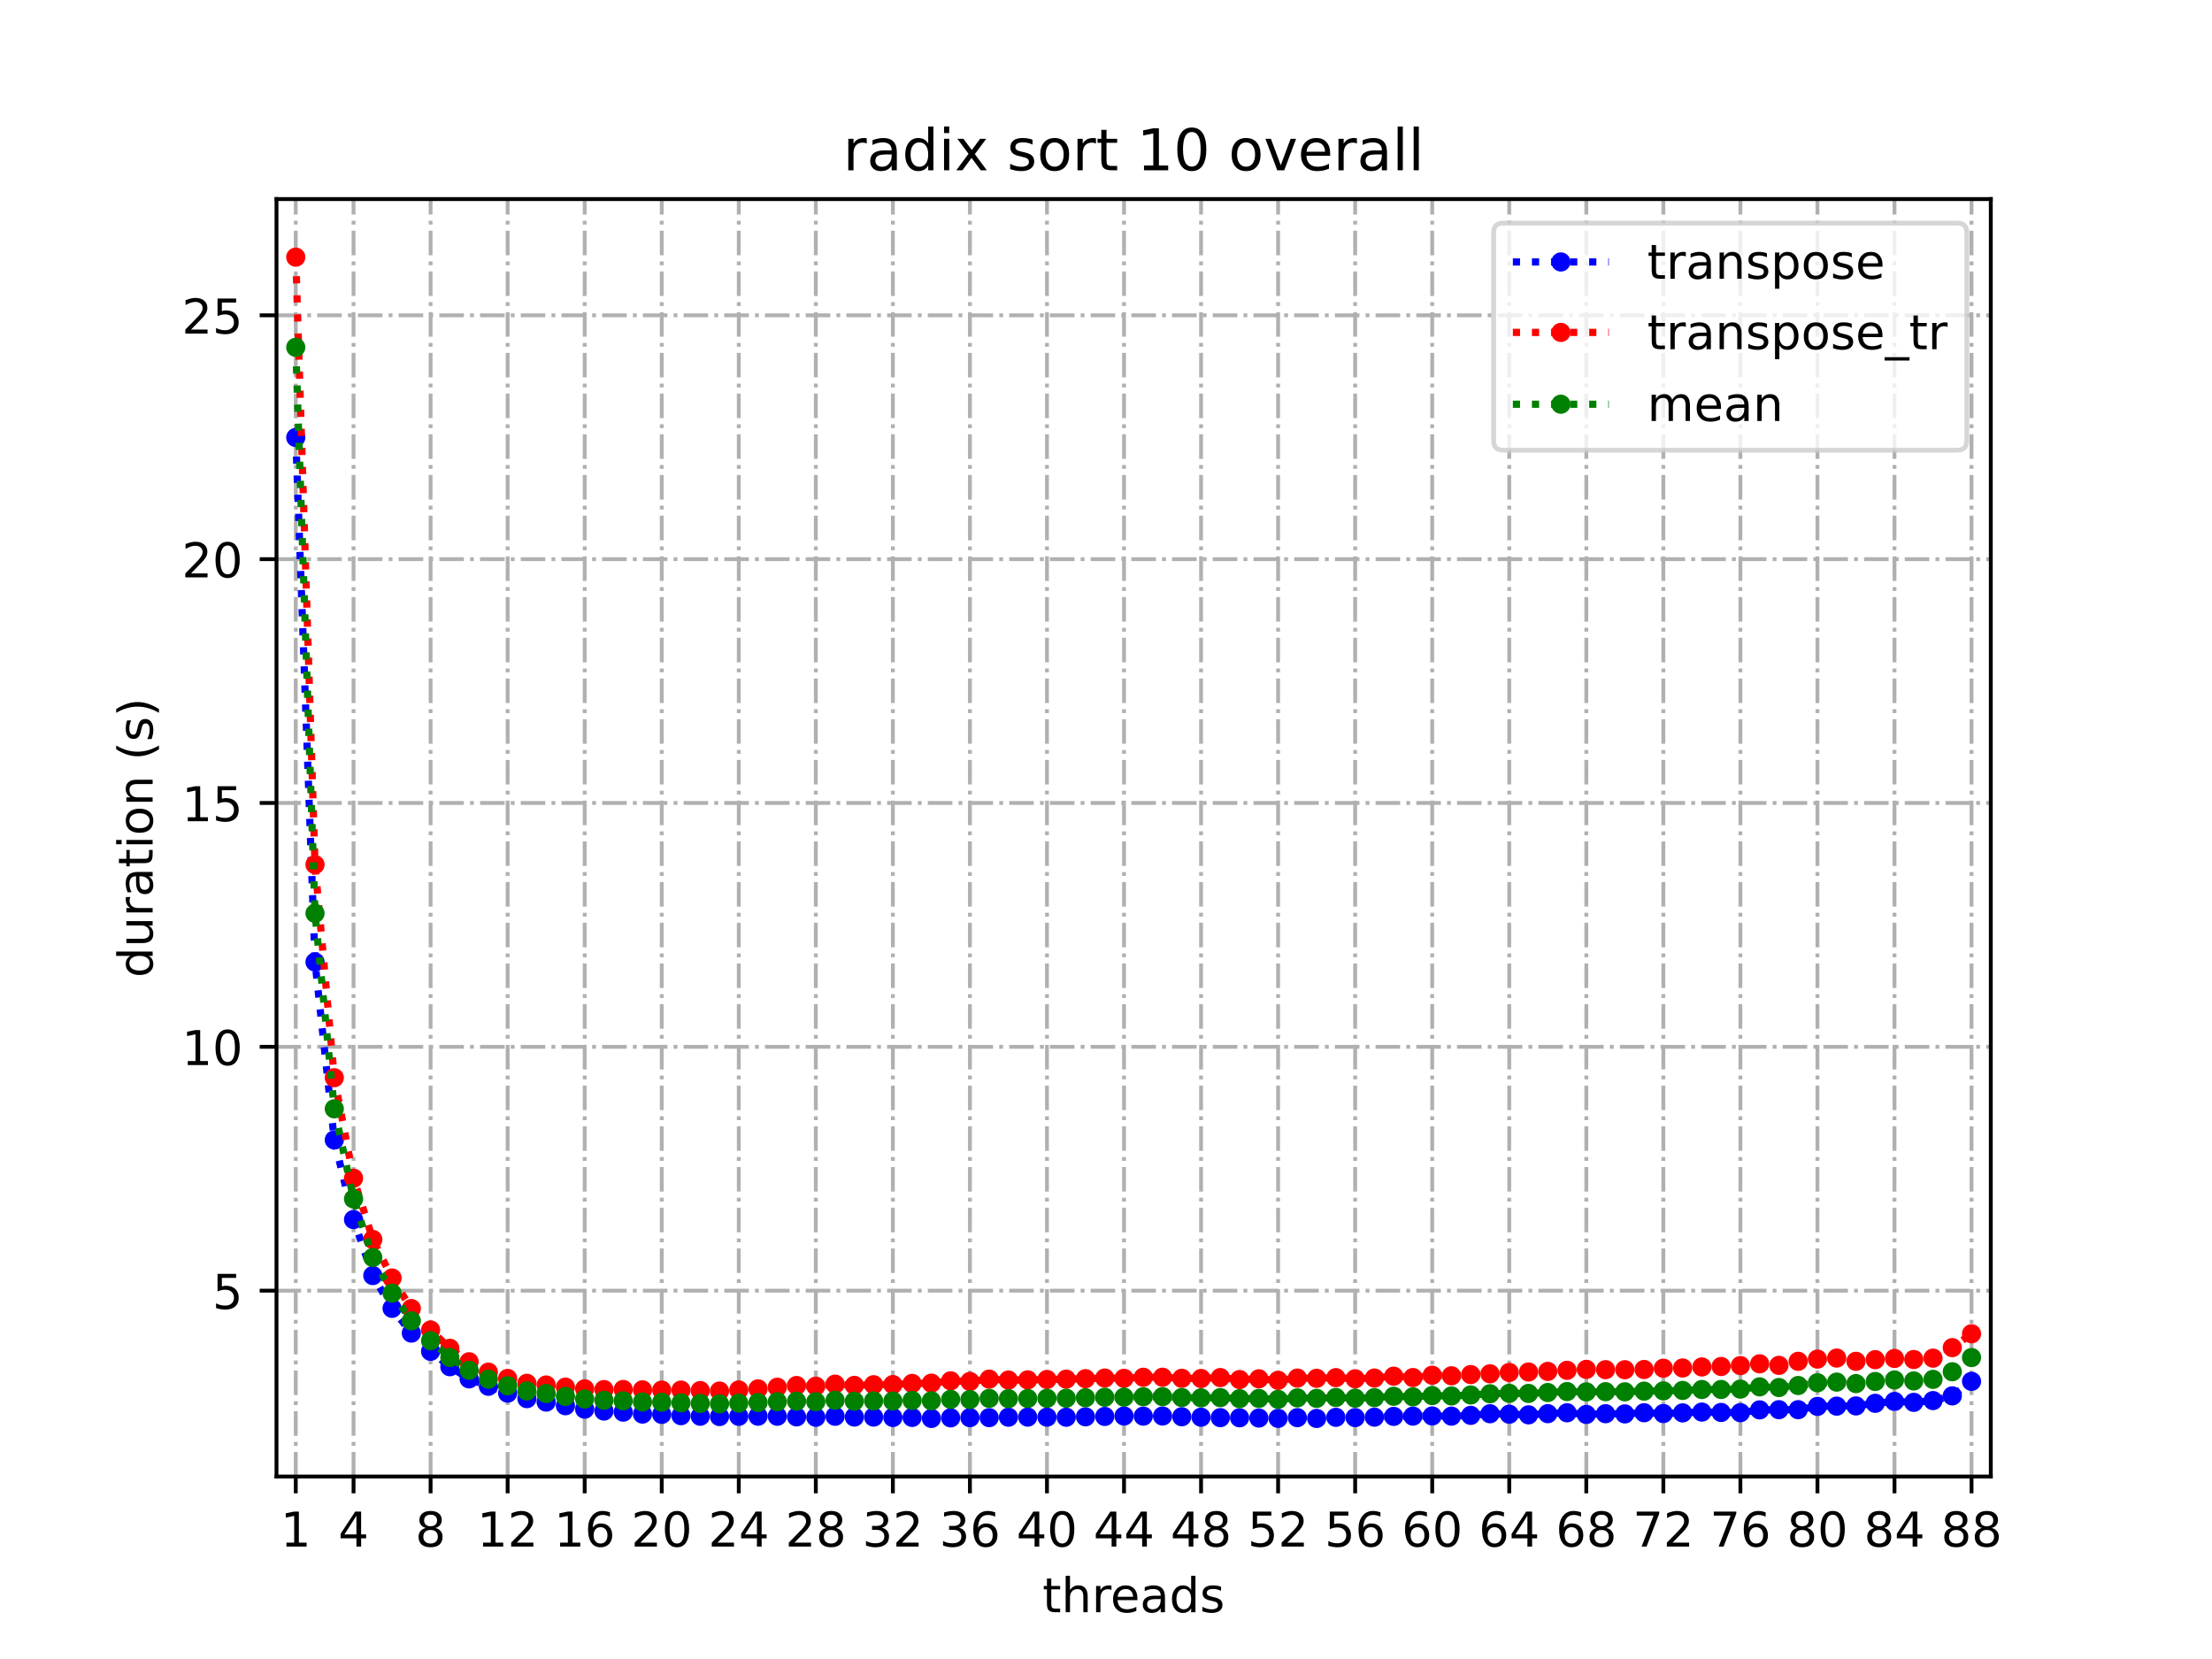 <?xml version="1.0" encoding="utf-8" standalone="no"?>
<!DOCTYPE svg PUBLIC "-//W3C//DTD SVG 1.1//EN"
  "http://www.w3.org/Graphics/SVG/1.1/DTD/svg11.dtd">
<!-- Created with matplotlib (https://matplotlib.org/) -->
<svg height="345.6pt" version="1.1" viewBox="0 0 460.8 345.6" width="460.8pt" xmlns="http://www.w3.org/2000/svg" xmlns:xlink="http://www.w3.org/1999/xlink">
 <defs>
  <style type="text/css">*{stroke-linecap:butt;stroke-linejoin:round;}</style>
 </defs>
 <g id="figure_1">
  <g id="patch_1">
   <path d="M 0 345.6 
L 460.8 345.6 
L 460.8 0 
L 0 0 
z
" style="fill:#ffffff;"/>
  </g>
  <g id="axes_1">
   <g id="patch_2">
    <path d="M 57.6 307.584 
L 414.72 307.584 
L 414.72 41.472 
L 57.6 41.472 
z
" style="fill:#ffffff;"/>
   </g>
   <g id="matplotlib.axis_1">
    <g id="xtick_1">
     <g id="line2d_1">
      <path clip-path="url(#pf94ce6b5d0)" d="M 61.613 307.584 
L 61.613 41.472 
" style="fill:none;stroke:#b0b0b0;stroke-dasharray:5.12,1.28,0.8,1.28;stroke-dashoffset:0;stroke-width:0.8;"/>
     </g>
     <g id="line2d_2">
      <defs>
       <path d="M 0 0 
L 0 3.5 
" id="m7ffa1218ed" style="stroke:#000000;stroke-width:0.8;"/>
      </defs>
      <g>
       <use style="stroke:#000000;stroke-width:0.8;" x="61.613" xlink:href="#m7ffa1218ed" y="307.584"/>
      </g>
     </g>
     <g id="text_1">
      <!-- 1 -->
      <g transform="translate(58.431 322.182)scale(0.1 -0.1)">
       <defs>
        <path d="M 12.406 8.297 
L 28.516 8.297 
L 28.516 63.922 
L 10.984 60.406 
L 10.984 69.391 
L 28.422 72.906 
L 38.281 72.906 
L 38.281 8.297 
L 54.391 8.297 
L 54.391 0 
L 12.406 0 
z
" id="DejaVuSans-49"/>
       </defs>
       <use xlink:href="#DejaVuSans-49"/>
      </g>
     </g>
    </g>
    <g id="xtick_2">
     <g id="line2d_3">
      <path clip-path="url(#pf94ce6b5d0)" d="M 73.65 307.584 
L 73.65 41.472 
" style="fill:none;stroke:#b0b0b0;stroke-dasharray:5.12,1.28,0.8,1.28;stroke-dashoffset:0;stroke-width:0.8;"/>
     </g>
     <g id="line2d_4">
      <g>
       <use style="stroke:#000000;stroke-width:0.8;" x="73.65" xlink:href="#m7ffa1218ed" y="307.584"/>
      </g>
     </g>
     <g id="text_2">
      <!-- 4 -->
      <g transform="translate(70.469 322.182)scale(0.1 -0.1)">
       <defs>
        <path d="M 37.797 64.312 
L 12.891 25.391 
L 37.797 25.391 
z
M 35.203 72.906 
L 47.609 72.906 
L 47.609 25.391 
L 58.016 25.391 
L 58.016 17.188 
L 47.609 17.188 
L 47.609 0 
L 37.797 0 
L 37.797 17.188 
L 4.891 17.188 
L 4.891 26.703 
z
" id="DejaVuSans-52"/>
       </defs>
       <use xlink:href="#DejaVuSans-52"/>
      </g>
     </g>
    </g>
    <g id="xtick_3">
     <g id="line2d_5">
      <path clip-path="url(#pf94ce6b5d0)" d="M 89.701 307.584 
L 89.701 41.472 
" style="fill:none;stroke:#b0b0b0;stroke-dasharray:5.12,1.28,0.8,1.28;stroke-dashoffset:0;stroke-width:0.8;"/>
     </g>
     <g id="line2d_6">
      <g>
       <use style="stroke:#000000;stroke-width:0.8;" x="89.701" xlink:href="#m7ffa1218ed" y="307.584"/>
      </g>
     </g>
     <g id="text_3">
      <!-- 8 -->
      <g transform="translate(86.519 322.182)scale(0.1 -0.1)">
       <defs>
        <path d="M 31.781 34.625 
Q 24.75 34.625 20.719 30.859 
Q 16.703 27.094 16.703 20.516 
Q 16.703 13.922 20.719 10.156 
Q 24.75 6.391 31.781 6.391 
Q 38.812 6.391 42.859 10.172 
Q 46.922 13.969 46.922 20.516 
Q 46.922 27.094 42.891 30.859 
Q 38.875 34.625 31.781 34.625 
z
M 21.922 38.812 
Q 15.578 40.375 12.031 44.719 
Q 8.5 49.078 8.5 55.328 
Q 8.5 64.062 14.719 69.141 
Q 20.953 74.219 31.781 74.219 
Q 42.672 74.219 48.875 69.141 
Q 55.078 64.062 55.078 55.328 
Q 55.078 49.078 51.531 44.719 
Q 48 40.375 41.703 38.812 
Q 48.828 37.156 52.797 32.312 
Q 56.781 27.484 56.781 20.516 
Q 56.781 9.906 50.312 4.234 
Q 43.844 -1.422 31.781 -1.422 
Q 19.734 -1.422 13.25 4.234 
Q 6.781 9.906 6.781 20.516 
Q 6.781 27.484 10.781 32.312 
Q 14.797 37.156 21.922 38.812 
z
M 18.312 54.391 
Q 18.312 48.734 21.844 45.562 
Q 25.391 42.391 31.781 42.391 
Q 38.141 42.391 41.719 45.562 
Q 45.312 48.734 45.312 54.391 
Q 45.312 60.062 41.719 63.234 
Q 38.141 66.406 31.781 66.406 
Q 25.391 66.406 21.844 63.234 
Q 18.312 60.062 18.312 54.391 
z
" id="DejaVuSans-56"/>
       </defs>
       <use xlink:href="#DejaVuSans-56"/>
      </g>
     </g>
    </g>
    <g id="xtick_4">
     <g id="line2d_7">
      <path clip-path="url(#pf94ce6b5d0)" d="M 105.751 307.584 
L 105.751 41.472 
" style="fill:none;stroke:#b0b0b0;stroke-dasharray:5.12,1.28,0.8,1.28;stroke-dashoffset:0;stroke-width:0.8;"/>
     </g>
     <g id="line2d_8">
      <g>
       <use style="stroke:#000000;stroke-width:0.8;" x="105.751" xlink:href="#m7ffa1218ed" y="307.584"/>
      </g>
     </g>
     <g id="text_4">
      <!-- 12 -->
      <g transform="translate(99.389 322.182)scale(0.1 -0.1)">
       <defs>
        <path d="M 19.188 8.297 
L 53.609 8.297 
L 53.609 0 
L 7.328 0 
L 7.328 8.297 
Q 12.938 14.109 22.625 23.891 
Q 32.328 33.688 34.812 36.531 
Q 39.547 41.844 41.422 45.531 
Q 43.312 49.219 43.312 52.781 
Q 43.312 58.594 39.234 62.25 
Q 35.156 65.922 28.609 65.922 
Q 23.969 65.922 18.812 64.312 
Q 13.672 62.703 7.812 59.422 
L 7.812 69.391 
Q 13.766 71.781 18.938 73 
Q 24.125 74.219 28.422 74.219 
Q 39.75 74.219 46.484 68.547 
Q 53.219 62.891 53.219 53.422 
Q 53.219 48.922 51.531 44.891 
Q 49.859 40.875 45.406 35.406 
Q 44.188 33.984 37.641 27.219 
Q 31.109 20.453 19.188 8.297 
z
" id="DejaVuSans-50"/>
       </defs>
       <use xlink:href="#DejaVuSans-49"/>
       <use x="63.623" xlink:href="#DejaVuSans-50"/>
      </g>
     </g>
    </g>
    <g id="xtick_5">
     <g id="line2d_9">
      <path clip-path="url(#pf94ce6b5d0)" d="M 121.801 307.584 
L 121.801 41.472 
" style="fill:none;stroke:#b0b0b0;stroke-dasharray:5.12,1.28,0.8,1.28;stroke-dashoffset:0;stroke-width:0.8;"/>
     </g>
     <g id="line2d_10">
      <g>
       <use style="stroke:#000000;stroke-width:0.8;" x="121.801" xlink:href="#m7ffa1218ed" y="307.584"/>
      </g>
     </g>
     <g id="text_5">
      <!-- 16 -->
      <g transform="translate(115.439 322.182)scale(0.1 -0.1)">
       <defs>
        <path d="M 33.016 40.375 
Q 26.375 40.375 22.484 35.828 
Q 18.609 31.297 18.609 23.391 
Q 18.609 15.531 22.484 10.953 
Q 26.375 6.391 33.016 6.391 
Q 39.656 6.391 43.531 10.953 
Q 47.406 15.531 47.406 23.391 
Q 47.406 31.297 43.531 35.828 
Q 39.656 40.375 33.016 40.375 
z
M 52.594 71.297 
L 52.594 62.312 
Q 48.875 64.062 45.094 64.984 
Q 41.312 65.922 37.594 65.922 
Q 27.828 65.922 22.672 59.328 
Q 17.531 52.734 16.797 39.406 
Q 19.672 43.656 24.016 45.922 
Q 28.375 48.188 33.594 48.188 
Q 44.578 48.188 50.953 41.516 
Q 57.328 34.859 57.328 23.391 
Q 57.328 12.156 50.688 5.359 
Q 44.047 -1.422 33.016 -1.422 
Q 20.359 -1.422 13.672 8.266 
Q 6.984 17.969 6.984 36.375 
Q 6.984 53.656 15.188 63.938 
Q 23.391 74.219 37.203 74.219 
Q 40.922 74.219 44.703 73.484 
Q 48.484 72.75 52.594 71.297 
z
" id="DejaVuSans-54"/>
       </defs>
       <use xlink:href="#DejaVuSans-49"/>
       <use x="63.623" xlink:href="#DejaVuSans-54"/>
      </g>
     </g>
    </g>
    <g id="xtick_6">
     <g id="line2d_11">
      <path clip-path="url(#pf94ce6b5d0)" d="M 137.852 307.584 
L 137.852 41.472 
" style="fill:none;stroke:#b0b0b0;stroke-dasharray:5.12,1.28,0.8,1.28;stroke-dashoffset:0;stroke-width:0.8;"/>
     </g>
     <g id="line2d_12">
      <g>
       <use style="stroke:#000000;stroke-width:0.8;" x="137.852" xlink:href="#m7ffa1218ed" y="307.584"/>
      </g>
     </g>
     <g id="text_6">
      <!-- 20 -->
      <g transform="translate(131.489 322.182)scale(0.1 -0.1)">
       <defs>
        <path d="M 31.781 66.406 
Q 24.172 66.406 20.328 58.906 
Q 16.5 51.422 16.5 36.375 
Q 16.5 21.391 20.328 13.891 
Q 24.172 6.391 31.781 6.391 
Q 39.453 6.391 43.281 13.891 
Q 47.125 21.391 47.125 36.375 
Q 47.125 51.422 43.281 58.906 
Q 39.453 66.406 31.781 66.406 
z
M 31.781 74.219 
Q 44.047 74.219 50.516 64.516 
Q 56.984 54.828 56.984 36.375 
Q 56.984 17.969 50.516 8.266 
Q 44.047 -1.422 31.781 -1.422 
Q 19.531 -1.422 13.062 8.266 
Q 6.594 17.969 6.594 36.375 
Q 6.594 54.828 13.062 64.516 
Q 19.531 74.219 31.781 74.219 
z
" id="DejaVuSans-48"/>
       </defs>
       <use xlink:href="#DejaVuSans-50"/>
       <use x="63.623" xlink:href="#DejaVuSans-48"/>
      </g>
     </g>
    </g>
    <g id="xtick_7">
     <g id="line2d_13">
      <path clip-path="url(#pf94ce6b5d0)" d="M 153.902 307.584 
L 153.902 41.472 
" style="fill:none;stroke:#b0b0b0;stroke-dasharray:5.12,1.28,0.8,1.28;stroke-dashoffset:0;stroke-width:0.8;"/>
     </g>
     <g id="line2d_14">
      <g>
       <use style="stroke:#000000;stroke-width:0.8;" x="153.902" xlink:href="#m7ffa1218ed" y="307.584"/>
      </g>
     </g>
     <g id="text_7">
      <!-- 24 -->
      <g transform="translate(147.54 322.182)scale(0.1 -0.1)">
       <use xlink:href="#DejaVuSans-50"/>
       <use x="63.623" xlink:href="#DejaVuSans-52"/>
      </g>
     </g>
    </g>
    <g id="xtick_8">
     <g id="line2d_15">
      <path clip-path="url(#pf94ce6b5d0)" d="M 169.952 307.584 
L 169.952 41.472 
" style="fill:none;stroke:#b0b0b0;stroke-dasharray:5.12,1.28,0.8,1.28;stroke-dashoffset:0;stroke-width:0.8;"/>
     </g>
     <g id="line2d_16">
      <g>
       <use style="stroke:#000000;stroke-width:0.8;" x="169.952" xlink:href="#m7ffa1218ed" y="307.584"/>
      </g>
     </g>
     <g id="text_8">
      <!-- 28 -->
      <g transform="translate(163.59 322.182)scale(0.1 -0.1)">
       <use xlink:href="#DejaVuSans-50"/>
       <use x="63.623" xlink:href="#DejaVuSans-56"/>
      </g>
     </g>
    </g>
    <g id="xtick_9">
     <g id="line2d_17">
      <path clip-path="url(#pf94ce6b5d0)" d="M 186.003 307.584 
L 186.003 41.472 
" style="fill:none;stroke:#b0b0b0;stroke-dasharray:5.12,1.28,0.8,1.28;stroke-dashoffset:0;stroke-width:0.8;"/>
     </g>
     <g id="line2d_18">
      <g>
       <use style="stroke:#000000;stroke-width:0.8;" x="186.003" xlink:href="#m7ffa1218ed" y="307.584"/>
      </g>
     </g>
     <g id="text_9">
      <!-- 32 -->
      <g transform="translate(179.64 322.182)scale(0.1 -0.1)">
       <defs>
        <path d="M 40.578 39.312 
Q 47.656 37.797 51.625 33 
Q 55.609 28.219 55.609 21.188 
Q 55.609 10.406 48.188 4.484 
Q 40.766 -1.422 27.094 -1.422 
Q 22.516 -1.422 17.656 -0.516 
Q 12.797 0.391 7.625 2.203 
L 7.625 11.719 
Q 11.719 9.328 16.594 8.109 
Q 21.484 6.891 26.812 6.891 
Q 36.078 6.891 40.938 10.547 
Q 45.797 14.203 45.797 21.188 
Q 45.797 27.641 41.281 31.266 
Q 36.766 34.906 28.719 34.906 
L 20.219 34.906 
L 20.219 43.016 
L 29.109 43.016 
Q 36.375 43.016 40.234 45.922 
Q 44.094 48.828 44.094 54.297 
Q 44.094 59.906 40.109 62.906 
Q 36.141 65.922 28.719 65.922 
Q 24.656 65.922 20.016 65.031 
Q 15.375 64.156 9.812 62.312 
L 9.812 71.094 
Q 15.438 72.656 20.344 73.438 
Q 25.25 74.219 29.594 74.219 
Q 40.828 74.219 47.359 69.109 
Q 53.906 64.016 53.906 55.328 
Q 53.906 49.266 50.438 45.094 
Q 46.969 40.922 40.578 39.312 
z
" id="DejaVuSans-51"/>
       </defs>
       <use xlink:href="#DejaVuSans-51"/>
       <use x="63.623" xlink:href="#DejaVuSans-50"/>
      </g>
     </g>
    </g>
    <g id="xtick_10">
     <g id="line2d_19">
      <path clip-path="url(#pf94ce6b5d0)" d="M 202.053 307.584 
L 202.053 41.472 
" style="fill:none;stroke:#b0b0b0;stroke-dasharray:5.12,1.28,0.8,1.28;stroke-dashoffset:0;stroke-width:0.8;"/>
     </g>
     <g id="line2d_20">
      <g>
       <use style="stroke:#000000;stroke-width:0.8;" x="202.053" xlink:href="#m7ffa1218ed" y="307.584"/>
      </g>
     </g>
     <g id="text_10">
      <!-- 36 -->
      <g transform="translate(195.691 322.182)scale(0.1 -0.1)">
       <use xlink:href="#DejaVuSans-51"/>
       <use x="63.623" xlink:href="#DejaVuSans-54"/>
      </g>
     </g>
    </g>
    <g id="xtick_11">
     <g id="line2d_21">
      <path clip-path="url(#pf94ce6b5d0)" d="M 218.103 307.584 
L 218.103 41.472 
" style="fill:none;stroke:#b0b0b0;stroke-dasharray:5.12,1.28,0.8,1.28;stroke-dashoffset:0;stroke-width:0.8;"/>
     </g>
     <g id="line2d_22">
      <g>
       <use style="stroke:#000000;stroke-width:0.8;" x="218.103" xlink:href="#m7ffa1218ed" y="307.584"/>
      </g>
     </g>
     <g id="text_11">
      <!-- 40 -->
      <g transform="translate(211.741 322.182)scale(0.1 -0.1)">
       <use xlink:href="#DejaVuSans-52"/>
       <use x="63.623" xlink:href="#DejaVuSans-48"/>
      </g>
     </g>
    </g>
    <g id="xtick_12">
     <g id="line2d_23">
      <path clip-path="url(#pf94ce6b5d0)" d="M 234.154 307.584 
L 234.154 41.472 
" style="fill:none;stroke:#b0b0b0;stroke-dasharray:5.12,1.28,0.8,1.28;stroke-dashoffset:0;stroke-width:0.8;"/>
     </g>
     <g id="line2d_24">
      <g>
       <use style="stroke:#000000;stroke-width:0.8;" x="234.154" xlink:href="#m7ffa1218ed" y="307.584"/>
      </g>
     </g>
     <g id="text_12">
      <!-- 44 -->
      <g transform="translate(227.791 322.182)scale(0.1 -0.1)">
       <use xlink:href="#DejaVuSans-52"/>
       <use x="63.623" xlink:href="#DejaVuSans-52"/>
      </g>
     </g>
    </g>
    <g id="xtick_13">
     <g id="line2d_25">
      <path clip-path="url(#pf94ce6b5d0)" d="M 250.204 307.584 
L 250.204 41.472 
" style="fill:none;stroke:#b0b0b0;stroke-dasharray:5.12,1.28,0.8,1.28;stroke-dashoffset:0;stroke-width:0.8;"/>
     </g>
     <g id="line2d_26">
      <g>
       <use style="stroke:#000000;stroke-width:0.8;" x="250.204" xlink:href="#m7ffa1218ed" y="307.584"/>
      </g>
     </g>
     <g id="text_13">
      <!-- 48 -->
      <g transform="translate(243.842 322.182)scale(0.1 -0.1)">
       <use xlink:href="#DejaVuSans-52"/>
       <use x="63.623" xlink:href="#DejaVuSans-56"/>
      </g>
     </g>
    </g>
    <g id="xtick_14">
     <g id="line2d_27">
      <path clip-path="url(#pf94ce6b5d0)" d="M 266.254 307.584 
L 266.254 41.472 
" style="fill:none;stroke:#b0b0b0;stroke-dasharray:5.12,1.28,0.8,1.28;stroke-dashoffset:0;stroke-width:0.8;"/>
     </g>
     <g id="line2d_28">
      <g>
       <use style="stroke:#000000;stroke-width:0.8;" x="266.254" xlink:href="#m7ffa1218ed" y="307.584"/>
      </g>
     </g>
     <g id="text_14">
      <!-- 52 -->
      <g transform="translate(259.892 322.182)scale(0.1 -0.1)">
       <defs>
        <path d="M 10.797 72.906 
L 49.516 72.906 
L 49.516 64.594 
L 19.828 64.594 
L 19.828 46.734 
Q 21.969 47.469 24.109 47.828 
Q 26.266 48.188 28.422 48.188 
Q 40.625 48.188 47.75 41.5 
Q 54.891 34.812 54.891 23.391 
Q 54.891 11.625 47.562 5.094 
Q 40.234 -1.422 26.906 -1.422 
Q 22.312 -1.422 17.547 -0.641 
Q 12.797 0.141 7.719 1.703 
L 7.719 11.625 
Q 12.109 9.234 16.797 8.062 
Q 21.484 6.891 26.703 6.891 
Q 35.156 6.891 40.078 11.328 
Q 45.016 15.766 45.016 23.391 
Q 45.016 31 40.078 35.438 
Q 35.156 39.891 26.703 39.891 
Q 22.75 39.891 18.812 39.016 
Q 14.891 38.141 10.797 36.281 
z
" id="DejaVuSans-53"/>
       </defs>
       <use xlink:href="#DejaVuSans-53"/>
       <use x="63.623" xlink:href="#DejaVuSans-50"/>
      </g>
     </g>
    </g>
    <g id="xtick_15">
     <g id="line2d_29">
      <path clip-path="url(#pf94ce6b5d0)" d="M 282.305 307.584 
L 282.305 41.472 
" style="fill:none;stroke:#b0b0b0;stroke-dasharray:5.12,1.28,0.8,1.28;stroke-dashoffset:0;stroke-width:0.8;"/>
     </g>
     <g id="line2d_30">
      <g>
       <use style="stroke:#000000;stroke-width:0.8;" x="282.305" xlink:href="#m7ffa1218ed" y="307.584"/>
      </g>
     </g>
     <g id="text_15">
      <!-- 56 -->
      <g transform="translate(275.942 322.182)scale(0.1 -0.1)">
       <use xlink:href="#DejaVuSans-53"/>
       <use x="63.623" xlink:href="#DejaVuSans-54"/>
      </g>
     </g>
    </g>
    <g id="xtick_16">
     <g id="line2d_31">
      <path clip-path="url(#pf94ce6b5d0)" d="M 298.355 307.584 
L 298.355 41.472 
" style="fill:none;stroke:#b0b0b0;stroke-dasharray:5.12,1.28,0.8,1.28;stroke-dashoffset:0;stroke-width:0.8;"/>
     </g>
     <g id="line2d_32">
      <g>
       <use style="stroke:#000000;stroke-width:0.8;" x="298.355" xlink:href="#m7ffa1218ed" y="307.584"/>
      </g>
     </g>
     <g id="text_16">
      <!-- 60 -->
      <g transform="translate(291.993 322.182)scale(0.1 -0.1)">
       <use xlink:href="#DejaVuSans-54"/>
       <use x="63.623" xlink:href="#DejaVuSans-48"/>
      </g>
     </g>
    </g>
    <g id="xtick_17">
     <g id="line2d_33">
      <path clip-path="url(#pf94ce6b5d0)" d="M 314.405 307.584 
L 314.405 41.472 
" style="fill:none;stroke:#b0b0b0;stroke-dasharray:5.12,1.28,0.8,1.28;stroke-dashoffset:0;stroke-width:0.8;"/>
     </g>
     <g id="line2d_34">
      <g>
       <use style="stroke:#000000;stroke-width:0.8;" x="314.405" xlink:href="#m7ffa1218ed" y="307.584"/>
      </g>
     </g>
     <g id="text_17">
      <!-- 64 -->
      <g transform="translate(308.043 322.182)scale(0.1 -0.1)">
       <use xlink:href="#DejaVuSans-54"/>
       <use x="63.623" xlink:href="#DejaVuSans-52"/>
      </g>
     </g>
    </g>
    <g id="xtick_18">
     <g id="line2d_35">
      <path clip-path="url(#pf94ce6b5d0)" d="M 330.456 307.584 
L 330.456 41.472 
" style="fill:none;stroke:#b0b0b0;stroke-dasharray:5.12,1.28,0.8,1.28;stroke-dashoffset:0;stroke-width:0.8;"/>
     </g>
     <g id="line2d_36">
      <g>
       <use style="stroke:#000000;stroke-width:0.8;" x="330.456" xlink:href="#m7ffa1218ed" y="307.584"/>
      </g>
     </g>
     <g id="text_18">
      <!-- 68 -->
      <g transform="translate(324.093 322.182)scale(0.1 -0.1)">
       <use xlink:href="#DejaVuSans-54"/>
       <use x="63.623" xlink:href="#DejaVuSans-56"/>
      </g>
     </g>
    </g>
    <g id="xtick_19">
     <g id="line2d_37">
      <path clip-path="url(#pf94ce6b5d0)" d="M 346.506 307.584 
L 346.506 41.472 
" style="fill:none;stroke:#b0b0b0;stroke-dasharray:5.12,1.28,0.8,1.28;stroke-dashoffset:0;stroke-width:0.8;"/>
     </g>
     <g id="line2d_38">
      <g>
       <use style="stroke:#000000;stroke-width:0.8;" x="346.506" xlink:href="#m7ffa1218ed" y="307.584"/>
      </g>
     </g>
     <g id="text_19">
      <!-- 72 -->
      <g transform="translate(340.144 322.182)scale(0.1 -0.1)">
       <defs>
        <path d="M 8.203 72.906 
L 55.078 72.906 
L 55.078 68.703 
L 28.609 0 
L 18.312 0 
L 43.219 64.594 
L 8.203 64.594 
z
" id="DejaVuSans-55"/>
       </defs>
       <use xlink:href="#DejaVuSans-55"/>
       <use x="63.623" xlink:href="#DejaVuSans-50"/>
      </g>
     </g>
    </g>
    <g id="xtick_20">
     <g id="line2d_39">
      <path clip-path="url(#pf94ce6b5d0)" d="M 362.556 307.584 
L 362.556 41.472 
" style="fill:none;stroke:#b0b0b0;stroke-dasharray:5.12,1.28,0.8,1.28;stroke-dashoffset:0;stroke-width:0.8;"/>
     </g>
     <g id="line2d_40">
      <g>
       <use style="stroke:#000000;stroke-width:0.8;" x="362.556" xlink:href="#m7ffa1218ed" y="307.584"/>
      </g>
     </g>
     <g id="text_20">
      <!-- 76 -->
      <g transform="translate(356.194 322.182)scale(0.1 -0.1)">
       <use xlink:href="#DejaVuSans-55"/>
       <use x="63.623" xlink:href="#DejaVuSans-54"/>
      </g>
     </g>
    </g>
    <g id="xtick_21">
     <g id="line2d_41">
      <path clip-path="url(#pf94ce6b5d0)" d="M 378.607 307.584 
L 378.607 41.472 
" style="fill:none;stroke:#b0b0b0;stroke-dasharray:5.12,1.28,0.8,1.28;stroke-dashoffset:0;stroke-width:0.8;"/>
     </g>
     <g id="line2d_42">
      <g>
       <use style="stroke:#000000;stroke-width:0.8;" x="378.607" xlink:href="#m7ffa1218ed" y="307.584"/>
      </g>
     </g>
     <g id="text_21">
      <!-- 80 -->
      <g transform="translate(372.244 322.182)scale(0.1 -0.1)">
       <use xlink:href="#DejaVuSans-56"/>
       <use x="63.623" xlink:href="#DejaVuSans-48"/>
      </g>
     </g>
    </g>
    <g id="xtick_22">
     <g id="line2d_43">
      <path clip-path="url(#pf94ce6b5d0)" d="M 394.657 307.584 
L 394.657 41.472 
" style="fill:none;stroke:#b0b0b0;stroke-dasharray:5.12,1.28,0.8,1.28;stroke-dashoffset:0;stroke-width:0.8;"/>
     </g>
     <g id="line2d_44">
      <g>
       <use style="stroke:#000000;stroke-width:0.8;" x="394.657" xlink:href="#m7ffa1218ed" y="307.584"/>
      </g>
     </g>
     <g id="text_22">
      <!-- 84 -->
      <g transform="translate(388.295 322.182)scale(0.1 -0.1)">
       <use xlink:href="#DejaVuSans-56"/>
       <use x="63.623" xlink:href="#DejaVuSans-52"/>
      </g>
     </g>
    </g>
    <g id="xtick_23">
     <g id="line2d_45">
      <path clip-path="url(#pf94ce6b5d0)" d="M 410.707 307.584 
L 410.707 41.472 
" style="fill:none;stroke:#b0b0b0;stroke-dasharray:5.12,1.28,0.8,1.28;stroke-dashoffset:0;stroke-width:0.8;"/>
     </g>
     <g id="line2d_46">
      <g>
       <use style="stroke:#000000;stroke-width:0.8;" x="410.707" xlink:href="#m7ffa1218ed" y="307.584"/>
      </g>
     </g>
     <g id="text_23">
      <!-- 88 -->
      <g transform="translate(404.345 322.182)scale(0.1 -0.1)">
       <use xlink:href="#DejaVuSans-56"/>
       <use x="63.623" xlink:href="#DejaVuSans-56"/>
      </g>
     </g>
    </g>
    <g id="text_24">
     <!-- threads -->
     <g transform="translate(217.169 335.861)scale(0.1 -0.1)">
      <defs>
       <path d="M 18.312 70.219 
L 18.312 54.688 
L 36.812 54.688 
L 36.812 47.703 
L 18.312 47.703 
L 18.312 18.016 
Q 18.312 11.328 20.141 9.422 
Q 21.969 7.516 27.594 7.516 
L 36.812 7.516 
L 36.812 0 
L 27.594 0 
Q 17.188 0 13.234 3.875 
Q 9.281 7.766 9.281 18.016 
L 9.281 47.703 
L 2.688 47.703 
L 2.688 54.688 
L 9.281 54.688 
L 9.281 70.219 
z
" id="DejaVuSans-116"/>
       <path d="M 54.891 33.016 
L 54.891 0 
L 45.906 0 
L 45.906 32.719 
Q 45.906 40.484 42.875 44.328 
Q 39.844 48.188 33.797 48.188 
Q 26.516 48.188 22.312 43.547 
Q 18.109 38.922 18.109 30.906 
L 18.109 0 
L 9.078 0 
L 9.078 75.984 
L 18.109 75.984 
L 18.109 46.188 
Q 21.344 51.125 25.703 53.562 
Q 30.078 56 35.797 56 
Q 45.219 56 50.047 50.172 
Q 54.891 44.344 54.891 33.016 
z
" id="DejaVuSans-104"/>
       <path d="M 41.109 46.297 
Q 39.594 47.172 37.812 47.578 
Q 36.031 48 33.891 48 
Q 26.266 48 22.188 43.047 
Q 18.109 38.094 18.109 28.812 
L 18.109 0 
L 9.078 0 
L 9.078 54.688 
L 18.109 54.688 
L 18.109 46.188 
Q 20.953 51.172 25.484 53.578 
Q 30.031 56 36.531 56 
Q 37.453 56 38.578 55.875 
Q 39.703 55.766 41.062 55.516 
z
" id="DejaVuSans-114"/>
       <path d="M 56.203 29.594 
L 56.203 25.203 
L 14.891 25.203 
Q 15.484 15.922 20.484 11.062 
Q 25.484 6.203 34.422 6.203 
Q 39.594 6.203 44.453 7.469 
Q 49.312 8.734 54.109 11.281 
L 54.109 2.781 
Q 49.266 0.734 44.188 -0.344 
Q 39.109 -1.422 33.891 -1.422 
Q 20.797 -1.422 13.156 6.188 
Q 5.516 13.812 5.516 26.812 
Q 5.516 40.234 12.766 48.109 
Q 20.016 56 32.328 56 
Q 43.359 56 49.781 48.891 
Q 56.203 41.797 56.203 29.594 
z
M 47.219 32.234 
Q 47.125 39.594 43.094 43.984 
Q 39.062 48.391 32.422 48.391 
Q 24.906 48.391 20.391 44.141 
Q 15.875 39.891 15.188 32.172 
z
" id="DejaVuSans-101"/>
       <path d="M 34.281 27.484 
Q 23.391 27.484 19.188 25 
Q 14.984 22.516 14.984 16.5 
Q 14.984 11.719 18.141 8.906 
Q 21.297 6.109 26.703 6.109 
Q 34.188 6.109 38.703 11.406 
Q 43.219 16.703 43.219 25.484 
L 43.219 27.484 
z
M 52.203 31.203 
L 52.203 0 
L 43.219 0 
L 43.219 8.297 
Q 40.141 3.328 35.547 0.953 
Q 30.953 -1.422 24.312 -1.422 
Q 15.922 -1.422 10.953 3.297 
Q 6 8.016 6 15.922 
Q 6 25.141 12.172 29.828 
Q 18.359 34.516 30.609 34.516 
L 43.219 34.516 
L 43.219 35.406 
Q 43.219 41.609 39.141 45 
Q 35.062 48.391 27.688 48.391 
Q 23 48.391 18.547 47.266 
Q 14.109 46.141 10.016 43.891 
L 10.016 52.203 
Q 14.938 54.109 19.578 55.047 
Q 24.219 56 28.609 56 
Q 40.484 56 46.344 49.844 
Q 52.203 43.703 52.203 31.203 
z
" id="DejaVuSans-97"/>
       <path d="M 45.406 46.391 
L 45.406 75.984 
L 54.391 75.984 
L 54.391 0 
L 45.406 0 
L 45.406 8.203 
Q 42.578 3.328 38.25 0.953 
Q 33.938 -1.422 27.875 -1.422 
Q 17.969 -1.422 11.734 6.484 
Q 5.516 14.406 5.516 27.297 
Q 5.516 40.188 11.734 48.094 
Q 17.969 56 27.875 56 
Q 33.938 56 38.25 53.625 
Q 42.578 51.266 45.406 46.391 
z
M 14.797 27.297 
Q 14.797 17.391 18.875 11.75 
Q 22.953 6.109 30.078 6.109 
Q 37.203 6.109 41.297 11.75 
Q 45.406 17.391 45.406 27.297 
Q 45.406 37.203 41.297 42.844 
Q 37.203 48.484 30.078 48.484 
Q 22.953 48.484 18.875 42.844 
Q 14.797 37.203 14.797 27.297 
z
" id="DejaVuSans-100"/>
       <path d="M 44.281 53.078 
L 44.281 44.578 
Q 40.484 46.531 36.375 47.5 
Q 32.281 48.484 27.875 48.484 
Q 21.188 48.484 17.844 46.438 
Q 14.5 44.391 14.5 40.281 
Q 14.5 37.156 16.891 35.375 
Q 19.281 33.594 26.516 31.984 
L 29.594 31.297 
Q 39.156 29.25 43.188 25.516 
Q 47.219 21.781 47.219 15.094 
Q 47.219 7.469 41.188 3.016 
Q 35.156 -1.422 24.609 -1.422 
Q 20.219 -1.422 15.453 -0.562 
Q 10.688 0.297 5.422 2 
L 5.422 11.281 
Q 10.406 8.688 15.234 7.391 
Q 20.062 6.109 24.812 6.109 
Q 31.156 6.109 34.562 8.281 
Q 37.984 10.453 37.984 14.406 
Q 37.984 18.062 35.516 20.016 
Q 33.062 21.969 24.703 23.781 
L 21.578 24.516 
Q 13.234 26.266 9.516 29.906 
Q 5.812 33.547 5.812 39.891 
Q 5.812 47.609 11.281 51.797 
Q 16.75 56 26.812 56 
Q 31.781 56 36.172 55.266 
Q 40.578 54.547 44.281 53.078 
z
" id="DejaVuSans-115"/>
      </defs>
      <use xlink:href="#DejaVuSans-116"/>
      <use x="39.209" xlink:href="#DejaVuSans-104"/>
      <use x="102.588" xlink:href="#DejaVuSans-114"/>
      <use x="141.451" xlink:href="#DejaVuSans-101"/>
      <use x="202.975" xlink:href="#DejaVuSans-97"/>
      <use x="264.254" xlink:href="#DejaVuSans-100"/>
      <use x="327.73" xlink:href="#DejaVuSans-115"/>
     </g>
    </g>
   </g>
   <g id="matplotlib.axis_2">
    <g id="ytick_1">
     <g id="line2d_47">
      <path clip-path="url(#pf94ce6b5d0)" d="M 57.6 268.866 
L 414.72 268.866 
" style="fill:none;stroke:#b0b0b0;stroke-dasharray:5.12,1.28,0.8,1.28;stroke-dashoffset:0;stroke-width:0.8;"/>
     </g>
     <g id="line2d_48">
      <defs>
       <path d="M 0 0 
L -3.5 0 
" id="md42ad5cd6d" style="stroke:#000000;stroke-width:0.8;"/>
      </defs>
      <g>
       <use style="stroke:#000000;stroke-width:0.8;" x="57.6" xlink:href="#md42ad5cd6d" y="268.866"/>
      </g>
     </g>
     <g id="text_25">
      <!-- 5 -->
      <g transform="translate(44.237 272.666)scale(0.1 -0.1)">
       <use xlink:href="#DejaVuSans-53"/>
      </g>
     </g>
    </g>
    <g id="ytick_2">
     <g id="line2d_49">
      <path clip-path="url(#pf94ce6b5d0)" d="M 57.6 218.071 
L 414.72 218.071 
" style="fill:none;stroke:#b0b0b0;stroke-dasharray:5.12,1.28,0.8,1.28;stroke-dashoffset:0;stroke-width:0.8;"/>
     </g>
     <g id="line2d_50">
      <g>
       <use style="stroke:#000000;stroke-width:0.8;" x="57.6" xlink:href="#md42ad5cd6d" y="218.071"/>
      </g>
     </g>
     <g id="text_26">
      <!-- 10 -->
      <g transform="translate(37.875 221.87)scale(0.1 -0.1)">
       <use xlink:href="#DejaVuSans-49"/>
       <use x="63.623" xlink:href="#DejaVuSans-48"/>
      </g>
     </g>
    </g>
    <g id="ytick_3">
     <g id="line2d_51">
      <path clip-path="url(#pf94ce6b5d0)" d="M 57.6 167.275 
L 414.72 167.275 
" style="fill:none;stroke:#b0b0b0;stroke-dasharray:5.12,1.28,0.8,1.28;stroke-dashoffset:0;stroke-width:0.8;"/>
     </g>
     <g id="line2d_52">
      <g>
       <use style="stroke:#000000;stroke-width:0.8;" x="57.6" xlink:href="#md42ad5cd6d" y="167.275"/>
      </g>
     </g>
     <g id="text_27">
      <!-- 15 -->
      <g transform="translate(37.875 171.075)scale(0.1 -0.1)">
       <use xlink:href="#DejaVuSans-49"/>
       <use x="63.623" xlink:href="#DejaVuSans-53"/>
      </g>
     </g>
    </g>
    <g id="ytick_4">
     <g id="line2d_53">
      <path clip-path="url(#pf94ce6b5d0)" d="M 57.6 116.48 
L 414.72 116.48 
" style="fill:none;stroke:#b0b0b0;stroke-dasharray:5.12,1.28,0.8,1.28;stroke-dashoffset:0;stroke-width:0.8;"/>
     </g>
     <g id="line2d_54">
      <g>
       <use style="stroke:#000000;stroke-width:0.8;" x="57.6" xlink:href="#md42ad5cd6d" y="116.48"/>
      </g>
     </g>
     <g id="text_28">
      <!-- 20 -->
      <g transform="translate(37.875 120.279)scale(0.1 -0.1)">
       <use xlink:href="#DejaVuSans-50"/>
       <use x="63.623" xlink:href="#DejaVuSans-48"/>
      </g>
     </g>
    </g>
    <g id="ytick_5">
     <g id="line2d_55">
      <path clip-path="url(#pf94ce6b5d0)" d="M 57.6 65.684 
L 414.72 65.684 
" style="fill:none;stroke:#b0b0b0;stroke-dasharray:5.12,1.28,0.8,1.28;stroke-dashoffset:0;stroke-width:0.8;"/>
     </g>
     <g id="line2d_56">
      <g>
       <use style="stroke:#000000;stroke-width:0.8;" x="57.6" xlink:href="#md42ad5cd6d" y="65.684"/>
      </g>
     </g>
     <g id="text_29">
      <!-- 25 -->
      <g transform="translate(37.875 69.484)scale(0.1 -0.1)">
       <use xlink:href="#DejaVuSans-50"/>
       <use x="63.623" xlink:href="#DejaVuSans-53"/>
      </g>
     </g>
    </g>
    <g id="text_30">
     <!-- duration (s) -->
     <g transform="translate(31.795 203.663)rotate(-90)scale(0.1 -0.1)">
      <defs>
       <path d="M 8.5 21.578 
L 8.5 54.688 
L 17.484 54.688 
L 17.484 21.922 
Q 17.484 14.156 20.5 10.266 
Q 23.531 6.391 29.594 6.391 
Q 36.859 6.391 41.078 11.031 
Q 45.312 15.672 45.312 23.688 
L 45.312 54.688 
L 54.297 54.688 
L 54.297 0 
L 45.312 0 
L 45.312 8.406 
Q 42.047 3.422 37.719 1 
Q 33.406 -1.422 27.688 -1.422 
Q 18.266 -1.422 13.375 4.438 
Q 8.5 10.297 8.5 21.578 
z
M 31.109 56 
z
" id="DejaVuSans-117"/>
       <path d="M 9.422 54.688 
L 18.406 54.688 
L 18.406 0 
L 9.422 0 
z
M 9.422 75.984 
L 18.406 75.984 
L 18.406 64.594 
L 9.422 64.594 
z
" id="DejaVuSans-105"/>
       <path d="M 30.609 48.391 
Q 23.391 48.391 19.188 42.75 
Q 14.984 37.109 14.984 27.297 
Q 14.984 17.484 19.156 11.844 
Q 23.344 6.203 30.609 6.203 
Q 37.797 6.203 41.984 11.859 
Q 46.188 17.531 46.188 27.297 
Q 46.188 37.016 41.984 42.703 
Q 37.797 48.391 30.609 48.391 
z
M 30.609 56 
Q 42.328 56 49.016 48.375 
Q 55.719 40.766 55.719 27.297 
Q 55.719 13.875 49.016 6.219 
Q 42.328 -1.422 30.609 -1.422 
Q 18.844 -1.422 12.172 6.219 
Q 5.516 13.875 5.516 27.297 
Q 5.516 40.766 12.172 48.375 
Q 18.844 56 30.609 56 
z
" id="DejaVuSans-111"/>
       <path d="M 54.891 33.016 
L 54.891 0 
L 45.906 0 
L 45.906 32.719 
Q 45.906 40.484 42.875 44.328 
Q 39.844 48.188 33.797 48.188 
Q 26.516 48.188 22.312 43.547 
Q 18.109 38.922 18.109 30.906 
L 18.109 0 
L 9.078 0 
L 9.078 54.688 
L 18.109 54.688 
L 18.109 46.188 
Q 21.344 51.125 25.703 53.562 
Q 30.078 56 35.797 56 
Q 45.219 56 50.047 50.172 
Q 54.891 44.344 54.891 33.016 
z
" id="DejaVuSans-110"/>
       <path id="DejaVuSans-32"/>
       <path d="M 31 75.875 
Q 24.469 64.656 21.281 53.656 
Q 18.109 42.672 18.109 31.391 
Q 18.109 20.125 21.312 9.062 
Q 24.516 -2 31 -13.188 
L 23.188 -13.188 
Q 15.875 -1.703 12.234 9.375 
Q 8.594 20.453 8.594 31.391 
Q 8.594 42.281 12.203 53.312 
Q 15.828 64.359 23.188 75.875 
z
" id="DejaVuSans-40"/>
       <path d="M 8.016 75.875 
L 15.828 75.875 
Q 23.141 64.359 26.781 53.312 
Q 30.422 42.281 30.422 31.391 
Q 30.422 20.453 26.781 9.375 
Q 23.141 -1.703 15.828 -13.188 
L 8.016 -13.188 
Q 14.5 -2 17.703 9.062 
Q 20.906 20.125 20.906 31.391 
Q 20.906 42.672 17.703 53.656 
Q 14.5 64.656 8.016 75.875 
z
" id="DejaVuSans-41"/>
      </defs>
      <use xlink:href="#DejaVuSans-100"/>
      <use x="63.477" xlink:href="#DejaVuSans-117"/>
      <use x="126.855" xlink:href="#DejaVuSans-114"/>
      <use x="167.969" xlink:href="#DejaVuSans-97"/>
      <use x="229.248" xlink:href="#DejaVuSans-116"/>
      <use x="268.457" xlink:href="#DejaVuSans-105"/>
      <use x="296.24" xlink:href="#DejaVuSans-111"/>
      <use x="357.422" xlink:href="#DejaVuSans-110"/>
      <use x="420.801" xlink:href="#DejaVuSans-32"/>
      <use x="452.588" xlink:href="#DejaVuSans-40"/>
      <use x="491.602" xlink:href="#DejaVuSans-115"/>
      <use x="543.701" xlink:href="#DejaVuSans-41"/>
     </g>
    </g>
   </g>
   <g id="line2d_57">
    <path clip-path="url(#pf94ce6b5d0)" d="M 61.613 91.137 
L 65.625 200.403 
L 69.638 237.47 
L 73.65 254.06 
L 77.663 265.722 
L 81.676 272.552 
L 85.688 277.706 
L 89.701 281.51 
L 93.713 284.71 
L 97.726 287.246 
L 101.738 288.783 
L 105.751 290.222 
L 109.764 291.36 
L 113.776 292.076 
L 117.789 292.836 
L 121.801 293.556 
L 125.814 293.944 
L 129.827 294.172 
L 133.839 294.577 
L 137.852 294.64 
L 141.864 294.911 
L 145.877 295.027 
L 149.889 295.092 
L 153.902 295.046 
L 157.915 295.021 
L 161.927 295.03 
L 165.94 295.161 
L 169.952 295.241 
L 173.965 295.036 
L 177.978 295.195 
L 181.99 295.202 
L 186.003 295.285 
L 190.015 295.274 
L 194.028 295.488 
L 198.04 295.365 
L 202.053 295.321 
L 206.066 295.321 
L 210.078 295.228 
L 214.091 295.208 
L 218.103 295.219 
L 222.116 295.232 
L 226.129 295.149 
L 230.141 295.07 
L 234.154 294.984 
L 238.166 295.008 
L 242.179 294.982 
L 246.191 295.132 
L 250.204 295.232 
L 254.217 295.321 
L 258.229 295.349 
L 262.242 295.406 
L 266.254 295.472 
L 270.267 295.323 
L 274.28 295.488 
L 278.292 295.252 
L 282.305 295.308 
L 286.317 295.219 
L 290.33 295.06 
L 294.342 295.005 
L 298.355 294.973 
L 302.368 295.008 
L 306.38 294.849 
L 310.393 294.507 
L 314.405 294.605 
L 318.418 294.739 
L 322.431 294.491 
L 326.443 294.306 
L 330.456 294.647 
L 334.468 294.501 
L 338.481 294.541 
L 342.493 294.299 
L 346.506 294.466 
L 350.519 294.329 
L 354.531 294.161 
L 358.544 294.237 
L 362.556 294.282 
L 366.569 293.704 
L 370.582 293.665 
L 374.594 293.664 
L 378.607 292.973 
L 382.619 292.927 
L 386.632 292.879 
L 390.644 292.335 
L 394.657 291.944 
L 398.67 292.135 
L 402.682 291.768 
L 406.695 290.786 
L 410.707 287.763 
" style="fill:none;stroke:#0000ff;stroke-dasharray:1.5,2.475;stroke-dashoffset:0;stroke-width:1.5;"/>
    <defs>
     <path d="M 0 1.5 
C 0.398 1.5 0.779 1.342 1.061 1.061 
C 1.342 0.779 1.5 0.398 1.5 0 
C 1.5 -0.398 1.342 -0.779 1.061 -1.061 
C 0.779 -1.342 0.398 -1.5 0 -1.5 
C -0.398 -1.5 -0.779 -1.342 -1.061 -1.061 
C -1.342 -0.779 -1.5 -0.398 -1.5 0 
C -1.5 0.398 -1.342 0.779 -1.061 1.061 
C -0.779 1.342 -0.398 1.5 0 1.5 
z
" id="m01303962e2" style="stroke:#0000ff;"/>
    </defs>
    <g clip-path="url(#pf94ce6b5d0)">
     <use style="fill:#0000ff;stroke:#0000ff;" x="61.613" xlink:href="#m01303962e2" y="91.137"/>
     <use style="fill:#0000ff;stroke:#0000ff;" x="65.625" xlink:href="#m01303962e2" y="200.403"/>
     <use style="fill:#0000ff;stroke:#0000ff;" x="69.638" xlink:href="#m01303962e2" y="237.47"/>
     <use style="fill:#0000ff;stroke:#0000ff;" x="73.65" xlink:href="#m01303962e2" y="254.06"/>
     <use style="fill:#0000ff;stroke:#0000ff;" x="77.663" xlink:href="#m01303962e2" y="265.722"/>
     <use style="fill:#0000ff;stroke:#0000ff;" x="81.676" xlink:href="#m01303962e2" y="272.552"/>
     <use style="fill:#0000ff;stroke:#0000ff;" x="85.688" xlink:href="#m01303962e2" y="277.706"/>
     <use style="fill:#0000ff;stroke:#0000ff;" x="89.701" xlink:href="#m01303962e2" y="281.51"/>
     <use style="fill:#0000ff;stroke:#0000ff;" x="93.713" xlink:href="#m01303962e2" y="284.71"/>
     <use style="fill:#0000ff;stroke:#0000ff;" x="97.726" xlink:href="#m01303962e2" y="287.246"/>
     <use style="fill:#0000ff;stroke:#0000ff;" x="101.738" xlink:href="#m01303962e2" y="288.783"/>
     <use style="fill:#0000ff;stroke:#0000ff;" x="105.751" xlink:href="#m01303962e2" y="290.222"/>
     <use style="fill:#0000ff;stroke:#0000ff;" x="109.764" xlink:href="#m01303962e2" y="291.36"/>
     <use style="fill:#0000ff;stroke:#0000ff;" x="113.776" xlink:href="#m01303962e2" y="292.076"/>
     <use style="fill:#0000ff;stroke:#0000ff;" x="117.789" xlink:href="#m01303962e2" y="292.836"/>
     <use style="fill:#0000ff;stroke:#0000ff;" x="121.801" xlink:href="#m01303962e2" y="293.556"/>
     <use style="fill:#0000ff;stroke:#0000ff;" x="125.814" xlink:href="#m01303962e2" y="293.944"/>
     <use style="fill:#0000ff;stroke:#0000ff;" x="129.827" xlink:href="#m01303962e2" y="294.172"/>
     <use style="fill:#0000ff;stroke:#0000ff;" x="133.839" xlink:href="#m01303962e2" y="294.577"/>
     <use style="fill:#0000ff;stroke:#0000ff;" x="137.852" xlink:href="#m01303962e2" y="294.64"/>
     <use style="fill:#0000ff;stroke:#0000ff;" x="141.864" xlink:href="#m01303962e2" y="294.911"/>
     <use style="fill:#0000ff;stroke:#0000ff;" x="145.877" xlink:href="#m01303962e2" y="295.027"/>
     <use style="fill:#0000ff;stroke:#0000ff;" x="149.889" xlink:href="#m01303962e2" y="295.092"/>
     <use style="fill:#0000ff;stroke:#0000ff;" x="153.902" xlink:href="#m01303962e2" y="295.046"/>
     <use style="fill:#0000ff;stroke:#0000ff;" x="157.915" xlink:href="#m01303962e2" y="295.021"/>
     <use style="fill:#0000ff;stroke:#0000ff;" x="161.927" xlink:href="#m01303962e2" y="295.03"/>
     <use style="fill:#0000ff;stroke:#0000ff;" x="165.94" xlink:href="#m01303962e2" y="295.161"/>
     <use style="fill:#0000ff;stroke:#0000ff;" x="169.952" xlink:href="#m01303962e2" y="295.241"/>
     <use style="fill:#0000ff;stroke:#0000ff;" x="173.965" xlink:href="#m01303962e2" y="295.036"/>
     <use style="fill:#0000ff;stroke:#0000ff;" x="177.978" xlink:href="#m01303962e2" y="295.195"/>
     <use style="fill:#0000ff;stroke:#0000ff;" x="181.99" xlink:href="#m01303962e2" y="295.202"/>
     <use style="fill:#0000ff;stroke:#0000ff;" x="186.003" xlink:href="#m01303962e2" y="295.285"/>
     <use style="fill:#0000ff;stroke:#0000ff;" x="190.015" xlink:href="#m01303962e2" y="295.274"/>
     <use style="fill:#0000ff;stroke:#0000ff;" x="194.028" xlink:href="#m01303962e2" y="295.488"/>
     <use style="fill:#0000ff;stroke:#0000ff;" x="198.04" xlink:href="#m01303962e2" y="295.365"/>
     <use style="fill:#0000ff;stroke:#0000ff;" x="202.053" xlink:href="#m01303962e2" y="295.321"/>
     <use style="fill:#0000ff;stroke:#0000ff;" x="206.066" xlink:href="#m01303962e2" y="295.321"/>
     <use style="fill:#0000ff;stroke:#0000ff;" x="210.078" xlink:href="#m01303962e2" y="295.228"/>
     <use style="fill:#0000ff;stroke:#0000ff;" x="214.091" xlink:href="#m01303962e2" y="295.208"/>
     <use style="fill:#0000ff;stroke:#0000ff;" x="218.103" xlink:href="#m01303962e2" y="295.219"/>
     <use style="fill:#0000ff;stroke:#0000ff;" x="222.116" xlink:href="#m01303962e2" y="295.232"/>
     <use style="fill:#0000ff;stroke:#0000ff;" x="226.129" xlink:href="#m01303962e2" y="295.149"/>
     <use style="fill:#0000ff;stroke:#0000ff;" x="230.141" xlink:href="#m01303962e2" y="295.07"/>
     <use style="fill:#0000ff;stroke:#0000ff;" x="234.154" xlink:href="#m01303962e2" y="294.984"/>
     <use style="fill:#0000ff;stroke:#0000ff;" x="238.166" xlink:href="#m01303962e2" y="295.008"/>
     <use style="fill:#0000ff;stroke:#0000ff;" x="242.179" xlink:href="#m01303962e2" y="294.982"/>
     <use style="fill:#0000ff;stroke:#0000ff;" x="246.191" xlink:href="#m01303962e2" y="295.132"/>
     <use style="fill:#0000ff;stroke:#0000ff;" x="250.204" xlink:href="#m01303962e2" y="295.232"/>
     <use style="fill:#0000ff;stroke:#0000ff;" x="254.217" xlink:href="#m01303962e2" y="295.321"/>
     <use style="fill:#0000ff;stroke:#0000ff;" x="258.229" xlink:href="#m01303962e2" y="295.349"/>
     <use style="fill:#0000ff;stroke:#0000ff;" x="262.242" xlink:href="#m01303962e2" y="295.406"/>
     <use style="fill:#0000ff;stroke:#0000ff;" x="266.254" xlink:href="#m01303962e2" y="295.472"/>
     <use style="fill:#0000ff;stroke:#0000ff;" x="270.267" xlink:href="#m01303962e2" y="295.323"/>
     <use style="fill:#0000ff;stroke:#0000ff;" x="274.28" xlink:href="#m01303962e2" y="295.488"/>
     <use style="fill:#0000ff;stroke:#0000ff;" x="278.292" xlink:href="#m01303962e2" y="295.252"/>
     <use style="fill:#0000ff;stroke:#0000ff;" x="282.305" xlink:href="#m01303962e2" y="295.308"/>
     <use style="fill:#0000ff;stroke:#0000ff;" x="286.317" xlink:href="#m01303962e2" y="295.219"/>
     <use style="fill:#0000ff;stroke:#0000ff;" x="290.33" xlink:href="#m01303962e2" y="295.06"/>
     <use style="fill:#0000ff;stroke:#0000ff;" x="294.342" xlink:href="#m01303962e2" y="295.005"/>
     <use style="fill:#0000ff;stroke:#0000ff;" x="298.355" xlink:href="#m01303962e2" y="294.973"/>
     <use style="fill:#0000ff;stroke:#0000ff;" x="302.368" xlink:href="#m01303962e2" y="295.008"/>
     <use style="fill:#0000ff;stroke:#0000ff;" x="306.38" xlink:href="#m01303962e2" y="294.849"/>
     <use style="fill:#0000ff;stroke:#0000ff;" x="310.393" xlink:href="#m01303962e2" y="294.507"/>
     <use style="fill:#0000ff;stroke:#0000ff;" x="314.405" xlink:href="#m01303962e2" y="294.605"/>
     <use style="fill:#0000ff;stroke:#0000ff;" x="318.418" xlink:href="#m01303962e2" y="294.739"/>
     <use style="fill:#0000ff;stroke:#0000ff;" x="322.431" xlink:href="#m01303962e2" y="294.491"/>
     <use style="fill:#0000ff;stroke:#0000ff;" x="326.443" xlink:href="#m01303962e2" y="294.306"/>
     <use style="fill:#0000ff;stroke:#0000ff;" x="330.456" xlink:href="#m01303962e2" y="294.647"/>
     <use style="fill:#0000ff;stroke:#0000ff;" x="334.468" xlink:href="#m01303962e2" y="294.501"/>
     <use style="fill:#0000ff;stroke:#0000ff;" x="338.481" xlink:href="#m01303962e2" y="294.541"/>
     <use style="fill:#0000ff;stroke:#0000ff;" x="342.493" xlink:href="#m01303962e2" y="294.299"/>
     <use style="fill:#0000ff;stroke:#0000ff;" x="346.506" xlink:href="#m01303962e2" y="294.466"/>
     <use style="fill:#0000ff;stroke:#0000ff;" x="350.519" xlink:href="#m01303962e2" y="294.329"/>
     <use style="fill:#0000ff;stroke:#0000ff;" x="354.531" xlink:href="#m01303962e2" y="294.161"/>
     <use style="fill:#0000ff;stroke:#0000ff;" x="358.544" xlink:href="#m01303962e2" y="294.237"/>
     <use style="fill:#0000ff;stroke:#0000ff;" x="362.556" xlink:href="#m01303962e2" y="294.282"/>
     <use style="fill:#0000ff;stroke:#0000ff;" x="366.569" xlink:href="#m01303962e2" y="293.704"/>
     <use style="fill:#0000ff;stroke:#0000ff;" x="370.582" xlink:href="#m01303962e2" y="293.665"/>
     <use style="fill:#0000ff;stroke:#0000ff;" x="374.594" xlink:href="#m01303962e2" y="293.664"/>
     <use style="fill:#0000ff;stroke:#0000ff;" x="378.607" xlink:href="#m01303962e2" y="292.973"/>
     <use style="fill:#0000ff;stroke:#0000ff;" x="382.619" xlink:href="#m01303962e2" y="292.927"/>
     <use style="fill:#0000ff;stroke:#0000ff;" x="386.632" xlink:href="#m01303962e2" y="292.879"/>
     <use style="fill:#0000ff;stroke:#0000ff;" x="390.644" xlink:href="#m01303962e2" y="292.335"/>
     <use style="fill:#0000ff;stroke:#0000ff;" x="394.657" xlink:href="#m01303962e2" y="291.944"/>
     <use style="fill:#0000ff;stroke:#0000ff;" x="398.67" xlink:href="#m01303962e2" y="292.135"/>
     <use style="fill:#0000ff;stroke:#0000ff;" x="402.682" xlink:href="#m01303962e2" y="291.768"/>
     <use style="fill:#0000ff;stroke:#0000ff;" x="406.695" xlink:href="#m01303962e2" y="290.786"/>
     <use style="fill:#0000ff;stroke:#0000ff;" x="410.707" xlink:href="#m01303962e2" y="287.763"/>
    </g>
   </g>
   <g id="line2d_58">
    <path clip-path="url(#pf94ce6b5d0)" d="M 61.613 53.568 
L 65.625 180.114 
L 69.638 224.506 
L 73.65 245.442 
L 77.663 258.195 
L 81.676 266.228 
L 85.688 272.599 
L 89.701 277.068 
L 93.713 280.874 
L 97.726 283.682 
L 101.738 285.844 
L 105.751 287.15 
L 109.764 288.17 
L 113.776 288.521 
L 117.789 288.968 
L 121.801 289.327 
L 125.814 289.47 
L 129.827 289.455 
L 133.839 289.536 
L 137.852 289.583 
L 141.864 289.578 
L 145.877 289.681 
L 149.889 289.784 
L 153.902 289.554 
L 157.915 289.325 
L 161.927 288.986 
L 165.94 288.63 
L 169.952 288.769 
L 173.965 288.343 
L 177.978 288.604 
L 181.99 288.464 
L 186.003 288.433 
L 190.015 288.192 
L 194.028 288.139 
L 198.04 287.651 
L 202.053 287.783 
L 206.066 287.298 
L 210.078 287.493 
L 214.091 287.451 
L 218.103 287.365 
L 222.116 287.303 
L 226.129 287.206 
L 230.141 287.076 
L 234.154 287.128 
L 238.166 286.909 
L 242.179 286.902 
L 246.191 287.127 
L 250.204 287.164 
L 254.217 286.974 
L 258.229 287.386 
L 262.242 287.229 
L 266.254 287.547 
L 270.267 287.081 
L 274.28 287.129 
L 278.292 286.987 
L 282.305 287.225 
L 286.317 287.073 
L 290.33 286.684 
L 294.342 286.971 
L 298.355 286.485 
L 302.368 286.602 
L 306.38 286.35 
L 310.393 286.189 
L 314.405 285.909 
L 318.418 285.813 
L 322.431 285.688 
L 326.443 285.462 
L 330.456 285.266 
L 334.468 285.328 
L 338.481 285.336 
L 342.493 285.293 
L 346.506 285.025 
L 350.519 284.976 
L 354.531 284.762 
L 358.544 284.667 
L 362.556 284.478 
L 366.569 284.11 
L 370.582 284.428 
L 374.594 283.589 
L 378.607 283.125 
L 382.619 282.911 
L 386.632 283.585 
L 390.644 283.243 
L 394.657 282.993 
L 398.67 283.21 
L 402.682 282.927 
L 406.695 280.737 
L 410.707 277.849 
" style="fill:none;stroke:#ff0000;stroke-dasharray:1.5,2.475;stroke-dashoffset:0;stroke-width:1.5;"/>
    <defs>
     <path d="M 0 1.5 
C 0.398 1.5 0.779 1.342 1.061 1.061 
C 1.342 0.779 1.5 0.398 1.5 0 
C 1.5 -0.398 1.342 -0.779 1.061 -1.061 
C 0.779 -1.342 0.398 -1.5 0 -1.5 
C -0.398 -1.5 -0.779 -1.342 -1.061 -1.061 
C -1.342 -0.779 -1.5 -0.398 -1.5 0 
C -1.5 0.398 -1.342 0.779 -1.061 1.061 
C -0.779 1.342 -0.398 1.5 0 1.5 
z
" id="m9587479434" style="stroke:#ff0000;"/>
    </defs>
    <g clip-path="url(#pf94ce6b5d0)">
     <use style="fill:#ff0000;stroke:#ff0000;" x="61.613" xlink:href="#m9587479434" y="53.568"/>
     <use style="fill:#ff0000;stroke:#ff0000;" x="65.625" xlink:href="#m9587479434" y="180.114"/>
     <use style="fill:#ff0000;stroke:#ff0000;" x="69.638" xlink:href="#m9587479434" y="224.506"/>
     <use style="fill:#ff0000;stroke:#ff0000;" x="73.65" xlink:href="#m9587479434" y="245.442"/>
     <use style="fill:#ff0000;stroke:#ff0000;" x="77.663" xlink:href="#m9587479434" y="258.195"/>
     <use style="fill:#ff0000;stroke:#ff0000;" x="81.676" xlink:href="#m9587479434" y="266.228"/>
     <use style="fill:#ff0000;stroke:#ff0000;" x="85.688" xlink:href="#m9587479434" y="272.599"/>
     <use style="fill:#ff0000;stroke:#ff0000;" x="89.701" xlink:href="#m9587479434" y="277.068"/>
     <use style="fill:#ff0000;stroke:#ff0000;" x="93.713" xlink:href="#m9587479434" y="280.874"/>
     <use style="fill:#ff0000;stroke:#ff0000;" x="97.726" xlink:href="#m9587479434" y="283.682"/>
     <use style="fill:#ff0000;stroke:#ff0000;" x="101.738" xlink:href="#m9587479434" y="285.844"/>
     <use style="fill:#ff0000;stroke:#ff0000;" x="105.751" xlink:href="#m9587479434" y="287.15"/>
     <use style="fill:#ff0000;stroke:#ff0000;" x="109.764" xlink:href="#m9587479434" y="288.17"/>
     <use style="fill:#ff0000;stroke:#ff0000;" x="113.776" xlink:href="#m9587479434" y="288.521"/>
     <use style="fill:#ff0000;stroke:#ff0000;" x="117.789" xlink:href="#m9587479434" y="288.968"/>
     <use style="fill:#ff0000;stroke:#ff0000;" x="121.801" xlink:href="#m9587479434" y="289.327"/>
     <use style="fill:#ff0000;stroke:#ff0000;" x="125.814" xlink:href="#m9587479434" y="289.47"/>
     <use style="fill:#ff0000;stroke:#ff0000;" x="129.827" xlink:href="#m9587479434" y="289.455"/>
     <use style="fill:#ff0000;stroke:#ff0000;" x="133.839" xlink:href="#m9587479434" y="289.536"/>
     <use style="fill:#ff0000;stroke:#ff0000;" x="137.852" xlink:href="#m9587479434" y="289.583"/>
     <use style="fill:#ff0000;stroke:#ff0000;" x="141.864" xlink:href="#m9587479434" y="289.578"/>
     <use style="fill:#ff0000;stroke:#ff0000;" x="145.877" xlink:href="#m9587479434" y="289.681"/>
     <use style="fill:#ff0000;stroke:#ff0000;" x="149.889" xlink:href="#m9587479434" y="289.784"/>
     <use style="fill:#ff0000;stroke:#ff0000;" x="153.902" xlink:href="#m9587479434" y="289.554"/>
     <use style="fill:#ff0000;stroke:#ff0000;" x="157.915" xlink:href="#m9587479434" y="289.325"/>
     <use style="fill:#ff0000;stroke:#ff0000;" x="161.927" xlink:href="#m9587479434" y="288.986"/>
     <use style="fill:#ff0000;stroke:#ff0000;" x="165.94" xlink:href="#m9587479434" y="288.63"/>
     <use style="fill:#ff0000;stroke:#ff0000;" x="169.952" xlink:href="#m9587479434" y="288.769"/>
     <use style="fill:#ff0000;stroke:#ff0000;" x="173.965" xlink:href="#m9587479434" y="288.343"/>
     <use style="fill:#ff0000;stroke:#ff0000;" x="177.978" xlink:href="#m9587479434" y="288.604"/>
     <use style="fill:#ff0000;stroke:#ff0000;" x="181.99" xlink:href="#m9587479434" y="288.464"/>
     <use style="fill:#ff0000;stroke:#ff0000;" x="186.003" xlink:href="#m9587479434" y="288.433"/>
     <use style="fill:#ff0000;stroke:#ff0000;" x="190.015" xlink:href="#m9587479434" y="288.192"/>
     <use style="fill:#ff0000;stroke:#ff0000;" x="194.028" xlink:href="#m9587479434" y="288.139"/>
     <use style="fill:#ff0000;stroke:#ff0000;" x="198.04" xlink:href="#m9587479434" y="287.651"/>
     <use style="fill:#ff0000;stroke:#ff0000;" x="202.053" xlink:href="#m9587479434" y="287.783"/>
     <use style="fill:#ff0000;stroke:#ff0000;" x="206.066" xlink:href="#m9587479434" y="287.298"/>
     <use style="fill:#ff0000;stroke:#ff0000;" x="210.078" xlink:href="#m9587479434" y="287.493"/>
     <use style="fill:#ff0000;stroke:#ff0000;" x="214.091" xlink:href="#m9587479434" y="287.451"/>
     <use style="fill:#ff0000;stroke:#ff0000;" x="218.103" xlink:href="#m9587479434" y="287.365"/>
     <use style="fill:#ff0000;stroke:#ff0000;" x="222.116" xlink:href="#m9587479434" y="287.303"/>
     <use style="fill:#ff0000;stroke:#ff0000;" x="226.129" xlink:href="#m9587479434" y="287.206"/>
     <use style="fill:#ff0000;stroke:#ff0000;" x="230.141" xlink:href="#m9587479434" y="287.076"/>
     <use style="fill:#ff0000;stroke:#ff0000;" x="234.154" xlink:href="#m9587479434" y="287.128"/>
     <use style="fill:#ff0000;stroke:#ff0000;" x="238.166" xlink:href="#m9587479434" y="286.909"/>
     <use style="fill:#ff0000;stroke:#ff0000;" x="242.179" xlink:href="#m9587479434" y="286.902"/>
     <use style="fill:#ff0000;stroke:#ff0000;" x="246.191" xlink:href="#m9587479434" y="287.127"/>
     <use style="fill:#ff0000;stroke:#ff0000;" x="250.204" xlink:href="#m9587479434" y="287.164"/>
     <use style="fill:#ff0000;stroke:#ff0000;" x="254.217" xlink:href="#m9587479434" y="286.974"/>
     <use style="fill:#ff0000;stroke:#ff0000;" x="258.229" xlink:href="#m9587479434" y="287.386"/>
     <use style="fill:#ff0000;stroke:#ff0000;" x="262.242" xlink:href="#m9587479434" y="287.229"/>
     <use style="fill:#ff0000;stroke:#ff0000;" x="266.254" xlink:href="#m9587479434" y="287.547"/>
     <use style="fill:#ff0000;stroke:#ff0000;" x="270.267" xlink:href="#m9587479434" y="287.081"/>
     <use style="fill:#ff0000;stroke:#ff0000;" x="274.28" xlink:href="#m9587479434" y="287.129"/>
     <use style="fill:#ff0000;stroke:#ff0000;" x="278.292" xlink:href="#m9587479434" y="286.987"/>
     <use style="fill:#ff0000;stroke:#ff0000;" x="282.305" xlink:href="#m9587479434" y="287.225"/>
     <use style="fill:#ff0000;stroke:#ff0000;" x="286.317" xlink:href="#m9587479434" y="287.073"/>
     <use style="fill:#ff0000;stroke:#ff0000;" x="290.33" xlink:href="#m9587479434" y="286.684"/>
     <use style="fill:#ff0000;stroke:#ff0000;" x="294.342" xlink:href="#m9587479434" y="286.971"/>
     <use style="fill:#ff0000;stroke:#ff0000;" x="298.355" xlink:href="#m9587479434" y="286.485"/>
     <use style="fill:#ff0000;stroke:#ff0000;" x="302.368" xlink:href="#m9587479434" y="286.602"/>
     <use style="fill:#ff0000;stroke:#ff0000;" x="306.38" xlink:href="#m9587479434" y="286.35"/>
     <use style="fill:#ff0000;stroke:#ff0000;" x="310.393" xlink:href="#m9587479434" y="286.189"/>
     <use style="fill:#ff0000;stroke:#ff0000;" x="314.405" xlink:href="#m9587479434" y="285.909"/>
     <use style="fill:#ff0000;stroke:#ff0000;" x="318.418" xlink:href="#m9587479434" y="285.813"/>
     <use style="fill:#ff0000;stroke:#ff0000;" x="322.431" xlink:href="#m9587479434" y="285.688"/>
     <use style="fill:#ff0000;stroke:#ff0000;" x="326.443" xlink:href="#m9587479434" y="285.462"/>
     <use style="fill:#ff0000;stroke:#ff0000;" x="330.456" xlink:href="#m9587479434" y="285.266"/>
     <use style="fill:#ff0000;stroke:#ff0000;" x="334.468" xlink:href="#m9587479434" y="285.328"/>
     <use style="fill:#ff0000;stroke:#ff0000;" x="338.481" xlink:href="#m9587479434" y="285.336"/>
     <use style="fill:#ff0000;stroke:#ff0000;" x="342.493" xlink:href="#m9587479434" y="285.293"/>
     <use style="fill:#ff0000;stroke:#ff0000;" x="346.506" xlink:href="#m9587479434" y="285.025"/>
     <use style="fill:#ff0000;stroke:#ff0000;" x="350.519" xlink:href="#m9587479434" y="284.976"/>
     <use style="fill:#ff0000;stroke:#ff0000;" x="354.531" xlink:href="#m9587479434" y="284.762"/>
     <use style="fill:#ff0000;stroke:#ff0000;" x="358.544" xlink:href="#m9587479434" y="284.667"/>
     <use style="fill:#ff0000;stroke:#ff0000;" x="362.556" xlink:href="#m9587479434" y="284.478"/>
     <use style="fill:#ff0000;stroke:#ff0000;" x="366.569" xlink:href="#m9587479434" y="284.11"/>
     <use style="fill:#ff0000;stroke:#ff0000;" x="370.582" xlink:href="#m9587479434" y="284.428"/>
     <use style="fill:#ff0000;stroke:#ff0000;" x="374.594" xlink:href="#m9587479434" y="283.589"/>
     <use style="fill:#ff0000;stroke:#ff0000;" x="378.607" xlink:href="#m9587479434" y="283.125"/>
     <use style="fill:#ff0000;stroke:#ff0000;" x="382.619" xlink:href="#m9587479434" y="282.911"/>
     <use style="fill:#ff0000;stroke:#ff0000;" x="386.632" xlink:href="#m9587479434" y="283.585"/>
     <use style="fill:#ff0000;stroke:#ff0000;" x="390.644" xlink:href="#m9587479434" y="283.243"/>
     <use style="fill:#ff0000;stroke:#ff0000;" x="394.657" xlink:href="#m9587479434" y="282.993"/>
     <use style="fill:#ff0000;stroke:#ff0000;" x="398.67" xlink:href="#m9587479434" y="283.21"/>
     <use style="fill:#ff0000;stroke:#ff0000;" x="402.682" xlink:href="#m9587479434" y="282.927"/>
     <use style="fill:#ff0000;stroke:#ff0000;" x="406.695" xlink:href="#m9587479434" y="280.737"/>
     <use style="fill:#ff0000;stroke:#ff0000;" x="410.707" xlink:href="#m9587479434" y="277.849"/>
    </g>
   </g>
   <g id="line2d_59">
    <path clip-path="url(#pf94ce6b5d0)" d="M 61.613 72.353 
L 65.625 190.258 
L 69.638 230.988 
L 73.65 249.751 
L 77.663 261.958 
L 81.676 269.39 
L 85.688 275.153 
L 89.701 279.289 
L 93.713 282.792 
L 97.726 285.464 
L 101.738 287.313 
L 105.751 288.686 
L 109.764 289.765 
L 113.776 290.299 
L 117.789 290.902 
L 121.801 291.441 
L 125.814 291.707 
L 129.827 291.813 
L 133.839 292.057 
L 137.852 292.112 
L 141.864 292.245 
L 145.877 292.354 
L 149.889 292.438 
L 153.902 292.3 
L 157.915 292.173 
L 161.927 292.008 
L 165.94 291.896 
L 169.952 292.005 
L 173.965 291.689 
L 177.978 291.899 
L 181.99 291.833 
L 186.003 291.859 
L 190.015 291.733 
L 194.028 291.813 
L 198.04 291.508 
L 202.053 291.552 
L 206.066 291.31 
L 210.078 291.36 
L 214.091 291.33 
L 218.103 291.292 
L 222.116 291.268 
L 226.129 291.178 
L 230.141 291.073 
L 234.154 291.056 
L 238.166 290.959 
L 242.179 290.942 
L 246.191 291.13 
L 250.204 291.198 
L 254.217 291.147 
L 258.229 291.368 
L 262.242 291.318 
L 266.254 291.51 
L 270.267 291.202 
L 274.28 291.308 
L 278.292 291.12 
L 282.305 291.267 
L 286.317 291.146 
L 290.33 290.872 
L 294.342 290.988 
L 298.355 290.729 
L 302.368 290.805 
L 306.38 290.599 
L 310.393 290.348 
L 314.405 290.257 
L 318.418 290.276 
L 322.431 290.089 
L 326.443 289.884 
L 330.456 289.956 
L 334.468 289.914 
L 338.481 289.939 
L 342.493 289.796 
L 346.506 289.746 
L 350.519 289.652 
L 354.531 289.461 
L 358.544 289.452 
L 362.556 289.38 
L 366.569 288.907 
L 370.582 289.046 
L 374.594 288.627 
L 378.607 288.049 
L 382.619 287.919 
L 386.632 288.232 
L 390.644 287.789 
L 394.657 287.469 
L 398.67 287.673 
L 402.682 287.347 
L 406.695 285.762 
L 410.707 282.806 
" style="fill:none;stroke:#008000;stroke-dasharray:1.5,2.475;stroke-dashoffset:0;stroke-width:1.5;"/>
    <defs>
     <path d="M 0 1.5 
C 0.398 1.5 0.779 1.342 1.061 1.061 
C 1.342 0.779 1.5 0.398 1.5 0 
C 1.5 -0.398 1.342 -0.779 1.061 -1.061 
C 0.779 -1.342 0.398 -1.5 0 -1.5 
C -0.398 -1.5 -0.779 -1.342 -1.061 -1.061 
C -1.342 -0.779 -1.5 -0.398 -1.5 0 
C -1.5 0.398 -1.342 0.779 -1.061 1.061 
C -0.779 1.342 -0.398 1.5 0 1.5 
z
" id="medfc4444f5" style="stroke:#008000;"/>
    </defs>
    <g clip-path="url(#pf94ce6b5d0)">
     <use style="fill:#008000;stroke:#008000;" x="61.613" xlink:href="#medfc4444f5" y="72.353"/>
     <use style="fill:#008000;stroke:#008000;" x="65.625" xlink:href="#medfc4444f5" y="190.258"/>
     <use style="fill:#008000;stroke:#008000;" x="69.638" xlink:href="#medfc4444f5" y="230.988"/>
     <use style="fill:#008000;stroke:#008000;" x="73.65" xlink:href="#medfc4444f5" y="249.751"/>
     <use style="fill:#008000;stroke:#008000;" x="77.663" xlink:href="#medfc4444f5" y="261.958"/>
     <use style="fill:#008000;stroke:#008000;" x="81.676" xlink:href="#medfc4444f5" y="269.39"/>
     <use style="fill:#008000;stroke:#008000;" x="85.688" xlink:href="#medfc4444f5" y="275.153"/>
     <use style="fill:#008000;stroke:#008000;" x="89.701" xlink:href="#medfc4444f5" y="279.289"/>
     <use style="fill:#008000;stroke:#008000;" x="93.713" xlink:href="#medfc4444f5" y="282.792"/>
     <use style="fill:#008000;stroke:#008000;" x="97.726" xlink:href="#medfc4444f5" y="285.464"/>
     <use style="fill:#008000;stroke:#008000;" x="101.738" xlink:href="#medfc4444f5" y="287.313"/>
     <use style="fill:#008000;stroke:#008000;" x="105.751" xlink:href="#medfc4444f5" y="288.686"/>
     <use style="fill:#008000;stroke:#008000;" x="109.764" xlink:href="#medfc4444f5" y="289.765"/>
     <use style="fill:#008000;stroke:#008000;" x="113.776" xlink:href="#medfc4444f5" y="290.299"/>
     <use style="fill:#008000;stroke:#008000;" x="117.789" xlink:href="#medfc4444f5" y="290.902"/>
     <use style="fill:#008000;stroke:#008000;" x="121.801" xlink:href="#medfc4444f5" y="291.441"/>
     <use style="fill:#008000;stroke:#008000;" x="125.814" xlink:href="#medfc4444f5" y="291.707"/>
     <use style="fill:#008000;stroke:#008000;" x="129.827" xlink:href="#medfc4444f5" y="291.813"/>
     <use style="fill:#008000;stroke:#008000;" x="133.839" xlink:href="#medfc4444f5" y="292.057"/>
     <use style="fill:#008000;stroke:#008000;" x="137.852" xlink:href="#medfc4444f5" y="292.112"/>
     <use style="fill:#008000;stroke:#008000;" x="141.864" xlink:href="#medfc4444f5" y="292.245"/>
     <use style="fill:#008000;stroke:#008000;" x="145.877" xlink:href="#medfc4444f5" y="292.354"/>
     <use style="fill:#008000;stroke:#008000;" x="149.889" xlink:href="#medfc4444f5" y="292.438"/>
     <use style="fill:#008000;stroke:#008000;" x="153.902" xlink:href="#medfc4444f5" y="292.3"/>
     <use style="fill:#008000;stroke:#008000;" x="157.915" xlink:href="#medfc4444f5" y="292.173"/>
     <use style="fill:#008000;stroke:#008000;" x="161.927" xlink:href="#medfc4444f5" y="292.008"/>
     <use style="fill:#008000;stroke:#008000;" x="165.94" xlink:href="#medfc4444f5" y="291.896"/>
     <use style="fill:#008000;stroke:#008000;" x="169.952" xlink:href="#medfc4444f5" y="292.005"/>
     <use style="fill:#008000;stroke:#008000;" x="173.965" xlink:href="#medfc4444f5" y="291.689"/>
     <use style="fill:#008000;stroke:#008000;" x="177.978" xlink:href="#medfc4444f5" y="291.899"/>
     <use style="fill:#008000;stroke:#008000;" x="181.99" xlink:href="#medfc4444f5" y="291.833"/>
     <use style="fill:#008000;stroke:#008000;" x="186.003" xlink:href="#medfc4444f5" y="291.859"/>
     <use style="fill:#008000;stroke:#008000;" x="190.015" xlink:href="#medfc4444f5" y="291.733"/>
     <use style="fill:#008000;stroke:#008000;" x="194.028" xlink:href="#medfc4444f5" y="291.813"/>
     <use style="fill:#008000;stroke:#008000;" x="198.04" xlink:href="#medfc4444f5" y="291.508"/>
     <use style="fill:#008000;stroke:#008000;" x="202.053" xlink:href="#medfc4444f5" y="291.552"/>
     <use style="fill:#008000;stroke:#008000;" x="206.066" xlink:href="#medfc4444f5" y="291.31"/>
     <use style="fill:#008000;stroke:#008000;" x="210.078" xlink:href="#medfc4444f5" y="291.36"/>
     <use style="fill:#008000;stroke:#008000;" x="214.091" xlink:href="#medfc4444f5" y="291.33"/>
     <use style="fill:#008000;stroke:#008000;" x="218.103" xlink:href="#medfc4444f5" y="291.292"/>
     <use style="fill:#008000;stroke:#008000;" x="222.116" xlink:href="#medfc4444f5" y="291.268"/>
     <use style="fill:#008000;stroke:#008000;" x="226.129" xlink:href="#medfc4444f5" y="291.178"/>
     <use style="fill:#008000;stroke:#008000;" x="230.141" xlink:href="#medfc4444f5" y="291.073"/>
     <use style="fill:#008000;stroke:#008000;" x="234.154" xlink:href="#medfc4444f5" y="291.056"/>
     <use style="fill:#008000;stroke:#008000;" x="238.166" xlink:href="#medfc4444f5" y="290.959"/>
     <use style="fill:#008000;stroke:#008000;" x="242.179" xlink:href="#medfc4444f5" y="290.942"/>
     <use style="fill:#008000;stroke:#008000;" x="246.191" xlink:href="#medfc4444f5" y="291.13"/>
     <use style="fill:#008000;stroke:#008000;" x="250.204" xlink:href="#medfc4444f5" y="291.198"/>
     <use style="fill:#008000;stroke:#008000;" x="254.217" xlink:href="#medfc4444f5" y="291.147"/>
     <use style="fill:#008000;stroke:#008000;" x="258.229" xlink:href="#medfc4444f5" y="291.368"/>
     <use style="fill:#008000;stroke:#008000;" x="262.242" xlink:href="#medfc4444f5" y="291.318"/>
     <use style="fill:#008000;stroke:#008000;" x="266.254" xlink:href="#medfc4444f5" y="291.51"/>
     <use style="fill:#008000;stroke:#008000;" x="270.267" xlink:href="#medfc4444f5" y="291.202"/>
     <use style="fill:#008000;stroke:#008000;" x="274.28" xlink:href="#medfc4444f5" y="291.308"/>
     <use style="fill:#008000;stroke:#008000;" x="278.292" xlink:href="#medfc4444f5" y="291.12"/>
     <use style="fill:#008000;stroke:#008000;" x="282.305" xlink:href="#medfc4444f5" y="291.267"/>
     <use style="fill:#008000;stroke:#008000;" x="286.317" xlink:href="#medfc4444f5" y="291.146"/>
     <use style="fill:#008000;stroke:#008000;" x="290.33" xlink:href="#medfc4444f5" y="290.872"/>
     <use style="fill:#008000;stroke:#008000;" x="294.342" xlink:href="#medfc4444f5" y="290.988"/>
     <use style="fill:#008000;stroke:#008000;" x="298.355" xlink:href="#medfc4444f5" y="290.729"/>
     <use style="fill:#008000;stroke:#008000;" x="302.368" xlink:href="#medfc4444f5" y="290.805"/>
     <use style="fill:#008000;stroke:#008000;" x="306.38" xlink:href="#medfc4444f5" y="290.599"/>
     <use style="fill:#008000;stroke:#008000;" x="310.393" xlink:href="#medfc4444f5" y="290.348"/>
     <use style="fill:#008000;stroke:#008000;" x="314.405" xlink:href="#medfc4444f5" y="290.257"/>
     <use style="fill:#008000;stroke:#008000;" x="318.418" xlink:href="#medfc4444f5" y="290.276"/>
     <use style="fill:#008000;stroke:#008000;" x="322.431" xlink:href="#medfc4444f5" y="290.089"/>
     <use style="fill:#008000;stroke:#008000;" x="326.443" xlink:href="#medfc4444f5" y="289.884"/>
     <use style="fill:#008000;stroke:#008000;" x="330.456" xlink:href="#medfc4444f5" y="289.956"/>
     <use style="fill:#008000;stroke:#008000;" x="334.468" xlink:href="#medfc4444f5" y="289.914"/>
     <use style="fill:#008000;stroke:#008000;" x="338.481" xlink:href="#medfc4444f5" y="289.939"/>
     <use style="fill:#008000;stroke:#008000;" x="342.493" xlink:href="#medfc4444f5" y="289.796"/>
     <use style="fill:#008000;stroke:#008000;" x="346.506" xlink:href="#medfc4444f5" y="289.746"/>
     <use style="fill:#008000;stroke:#008000;" x="350.519" xlink:href="#medfc4444f5" y="289.652"/>
     <use style="fill:#008000;stroke:#008000;" x="354.531" xlink:href="#medfc4444f5" y="289.461"/>
     <use style="fill:#008000;stroke:#008000;" x="358.544" xlink:href="#medfc4444f5" y="289.452"/>
     <use style="fill:#008000;stroke:#008000;" x="362.556" xlink:href="#medfc4444f5" y="289.38"/>
     <use style="fill:#008000;stroke:#008000;" x="366.569" xlink:href="#medfc4444f5" y="288.907"/>
     <use style="fill:#008000;stroke:#008000;" x="370.582" xlink:href="#medfc4444f5" y="289.046"/>
     <use style="fill:#008000;stroke:#008000;" x="374.594" xlink:href="#medfc4444f5" y="288.627"/>
     <use style="fill:#008000;stroke:#008000;" x="378.607" xlink:href="#medfc4444f5" y="288.049"/>
     <use style="fill:#008000;stroke:#008000;" x="382.619" xlink:href="#medfc4444f5" y="287.919"/>
     <use style="fill:#008000;stroke:#008000;" x="386.632" xlink:href="#medfc4444f5" y="288.232"/>
     <use style="fill:#008000;stroke:#008000;" x="390.644" xlink:href="#medfc4444f5" y="287.789"/>
     <use style="fill:#008000;stroke:#008000;" x="394.657" xlink:href="#medfc4444f5" y="287.469"/>
     <use style="fill:#008000;stroke:#008000;" x="398.67" xlink:href="#medfc4444f5" y="287.673"/>
     <use style="fill:#008000;stroke:#008000;" x="402.682" xlink:href="#medfc4444f5" y="287.347"/>
     <use style="fill:#008000;stroke:#008000;" x="406.695" xlink:href="#medfc4444f5" y="285.762"/>
     <use style="fill:#008000;stroke:#008000;" x="410.707" xlink:href="#medfc4444f5" y="282.806"/>
    </g>
   </g>
   <g id="patch_3">
    <path d="M 57.6 307.584 
L 57.6 41.472 
" style="fill:none;stroke:#000000;stroke-linecap:square;stroke-linejoin:miter;stroke-width:0.8;"/>
   </g>
   <g id="patch_4">
    <path d="M 414.72 307.584 
L 414.72 41.472 
" style="fill:none;stroke:#000000;stroke-linecap:square;stroke-linejoin:miter;stroke-width:0.8;"/>
   </g>
   <g id="patch_5">
    <path d="M 57.6 307.584 
L 414.72 307.584 
" style="fill:none;stroke:#000000;stroke-linecap:square;stroke-linejoin:miter;stroke-width:0.8;"/>
   </g>
   <g id="patch_6">
    <path d="M 57.6 41.472 
L 414.72 41.472 
" style="fill:none;stroke:#000000;stroke-linecap:square;stroke-linejoin:miter;stroke-width:0.8;"/>
   </g>
   <g id="text_31">
    <!-- radix sort 10 overall -->
    <g transform="translate(175.627 35.472)scale(0.12 -0.12)">
     <defs>
      <path d="M 54.891 54.688 
L 35.109 28.078 
L 55.906 0 
L 45.312 0 
L 29.391 21.484 
L 13.484 0 
L 2.875 0 
L 24.125 28.609 
L 4.688 54.688 
L 15.281 54.688 
L 29.781 35.203 
L 44.281 54.688 
z
" id="DejaVuSans-120"/>
      <path d="M 2.984 54.688 
L 12.5 54.688 
L 29.594 8.797 
L 46.688 54.688 
L 56.203 54.688 
L 35.688 0 
L 23.484 0 
z
" id="DejaVuSans-118"/>
      <path d="M 9.422 75.984 
L 18.406 75.984 
L 18.406 0 
L 9.422 0 
z
" id="DejaVuSans-108"/>
     </defs>
     <use xlink:href="#DejaVuSans-114"/>
     <use x="41.113" xlink:href="#DejaVuSans-97"/>
     <use x="102.393" xlink:href="#DejaVuSans-100"/>
     <use x="165.869" xlink:href="#DejaVuSans-105"/>
     <use x="193.652" xlink:href="#DejaVuSans-120"/>
     <use x="252.832" xlink:href="#DejaVuSans-32"/>
     <use x="284.619" xlink:href="#DejaVuSans-115"/>
     <use x="336.719" xlink:href="#DejaVuSans-111"/>
     <use x="397.9" xlink:href="#DejaVuSans-114"/>
     <use x="439.014" xlink:href="#DejaVuSans-116"/>
     <use x="478.223" xlink:href="#DejaVuSans-32"/>
     <use x="510.01" xlink:href="#DejaVuSans-49"/>
     <use x="573.633" xlink:href="#DejaVuSans-48"/>
     <use x="637.256" xlink:href="#DejaVuSans-32"/>
     <use x="669.043" xlink:href="#DejaVuSans-111"/>
     <use x="730.225" xlink:href="#DejaVuSans-118"/>
     <use x="789.404" xlink:href="#DejaVuSans-101"/>
     <use x="850.928" xlink:href="#DejaVuSans-114"/>
     <use x="892.041" xlink:href="#DejaVuSans-97"/>
     <use x="953.32" xlink:href="#DejaVuSans-108"/>
     <use x="981.104" xlink:href="#DejaVuSans-108"/>
    </g>
   </g>
   <g id="legend_1">
    <g id="patch_7">
     <path d="M 313.153 93.784 
L 407.72 93.784 
Q 409.72 93.784 409.72 91.784 
L 409.72 48.472 
Q 409.72 46.472 407.72 46.472 
L 313.153 46.472 
Q 311.153 46.472 311.153 48.472 
L 311.153 91.784 
Q 311.153 93.784 313.153 93.784 
z
" style="fill:#ffffff;opacity:0.8;stroke:#cccccc;stroke-linejoin:miter;"/>
    </g>
    <g id="line2d_60">
     <path d="M 315.153 54.57 
L 335.153 54.57 
" style="fill:none;stroke:#0000ff;stroke-dasharray:1.5,2.475;stroke-dashoffset:0;stroke-width:1.5;"/>
    </g>
    <g id="line2d_61">
     <g>
      <use style="fill:#0000ff;stroke:#0000ff;" x="325.153" xlink:href="#m01303962e2" y="54.57"/>
     </g>
    </g>
    <g id="text_32">
     <!-- transpose -->
     <g transform="translate(343.153 58.07)scale(0.1 -0.1)">
      <defs>
       <path d="M 18.109 8.203 
L 18.109 -20.797 
L 9.078 -20.797 
L 9.078 54.688 
L 18.109 54.688 
L 18.109 46.391 
Q 20.953 51.266 25.266 53.625 
Q 29.594 56 35.594 56 
Q 45.562 56 51.781 48.094 
Q 58.016 40.188 58.016 27.297 
Q 58.016 14.406 51.781 6.484 
Q 45.562 -1.422 35.594 -1.422 
Q 29.594 -1.422 25.266 0.953 
Q 20.953 3.328 18.109 8.203 
z
M 48.688 27.297 
Q 48.688 37.203 44.609 42.844 
Q 40.531 48.484 33.406 48.484 
Q 26.266 48.484 22.188 42.844 
Q 18.109 37.203 18.109 27.297 
Q 18.109 17.391 22.188 11.75 
Q 26.266 6.109 33.406 6.109 
Q 40.531 6.109 44.609 11.75 
Q 48.688 17.391 48.688 27.297 
z
" id="DejaVuSans-112"/>
      </defs>
      <use xlink:href="#DejaVuSans-116"/>
      <use x="39.209" xlink:href="#DejaVuSans-114"/>
      <use x="80.322" xlink:href="#DejaVuSans-97"/>
      <use x="141.602" xlink:href="#DejaVuSans-110"/>
      <use x="204.98" xlink:href="#DejaVuSans-115"/>
      <use x="257.08" xlink:href="#DejaVuSans-112"/>
      <use x="320.557" xlink:href="#DejaVuSans-111"/>
      <use x="381.738" xlink:href="#DejaVuSans-115"/>
      <use x="433.838" xlink:href="#DejaVuSans-101"/>
     </g>
    </g>
    <g id="line2d_62">
     <path d="M 315.153 69.249 
L 335.153 69.249 
" style="fill:none;stroke:#ff0000;stroke-dasharray:1.5,2.475;stroke-dashoffset:0;stroke-width:1.5;"/>
    </g>
    <g id="line2d_63">
     <g>
      <use style="fill:#ff0000;stroke:#ff0000;" x="325.153" xlink:href="#m9587479434" y="69.249"/>
     </g>
    </g>
    <g id="text_33">
     <!-- transpose_tr -->
     <g transform="translate(343.153 72.749)scale(0.1 -0.1)">
      <defs>
       <path d="M 50.984 -16.609 
L 50.984 -23.578 
L -0.984 -23.578 
L -0.984 -16.609 
z
" id="DejaVuSans-95"/>
      </defs>
      <use xlink:href="#DejaVuSans-116"/>
      <use x="39.209" xlink:href="#DejaVuSans-114"/>
      <use x="80.322" xlink:href="#DejaVuSans-97"/>
      <use x="141.602" xlink:href="#DejaVuSans-110"/>
      <use x="204.98" xlink:href="#DejaVuSans-115"/>
      <use x="257.08" xlink:href="#DejaVuSans-112"/>
      <use x="320.557" xlink:href="#DejaVuSans-111"/>
      <use x="381.738" xlink:href="#DejaVuSans-115"/>
      <use x="433.838" xlink:href="#DejaVuSans-101"/>
      <use x="495.361" xlink:href="#DejaVuSans-95"/>
      <use x="545.361" xlink:href="#DejaVuSans-116"/>
      <use x="584.57" xlink:href="#DejaVuSans-114"/>
     </g>
    </g>
    <g id="line2d_64">
     <path d="M 315.153 84.205 
L 335.153 84.205 
" style="fill:none;stroke:#008000;stroke-dasharray:1.5,2.475;stroke-dashoffset:0;stroke-width:1.5;"/>
    </g>
    <g id="line2d_65">
     <g>
      <use style="fill:#008000;stroke:#008000;" x="325.153" xlink:href="#medfc4444f5" y="84.205"/>
     </g>
    </g>
    <g id="text_34">
     <!-- mean -->
     <g transform="translate(343.153 87.705)scale(0.1 -0.1)">
      <defs>
       <path d="M 52 44.188 
Q 55.375 50.25 60.062 53.125 
Q 64.75 56 71.094 56 
Q 79.641 56 84.281 50.016 
Q 88.922 44.047 88.922 33.016 
L 88.922 0 
L 79.891 0 
L 79.891 32.719 
Q 79.891 40.578 77.094 44.375 
Q 74.312 48.188 68.609 48.188 
Q 61.625 48.188 57.562 43.547 
Q 53.516 38.922 53.516 30.906 
L 53.516 0 
L 44.484 0 
L 44.484 32.719 
Q 44.484 40.625 41.703 44.406 
Q 38.922 48.188 33.109 48.188 
Q 26.219 48.188 22.156 43.531 
Q 18.109 38.875 18.109 30.906 
L 18.109 0 
L 9.078 0 
L 9.078 54.688 
L 18.109 54.688 
L 18.109 46.188 
Q 21.188 51.219 25.484 53.609 
Q 29.781 56 35.688 56 
Q 41.656 56 45.828 52.969 
Q 50 49.953 52 44.188 
z
" id="DejaVuSans-109"/>
      </defs>
      <use xlink:href="#DejaVuSans-109"/>
      <use x="97.412" xlink:href="#DejaVuSans-101"/>
      <use x="158.936" xlink:href="#DejaVuSans-97"/>
      <use x="220.215" xlink:href="#DejaVuSans-110"/>
     </g>
    </g>
   </g>
  </g>
 </g>
 <defs>
  <clipPath id="pf94ce6b5d0">
   <rect height="266.112" width="357.12" x="57.6" y="41.472"/>
  </clipPath>
 </defs>
</svg>
